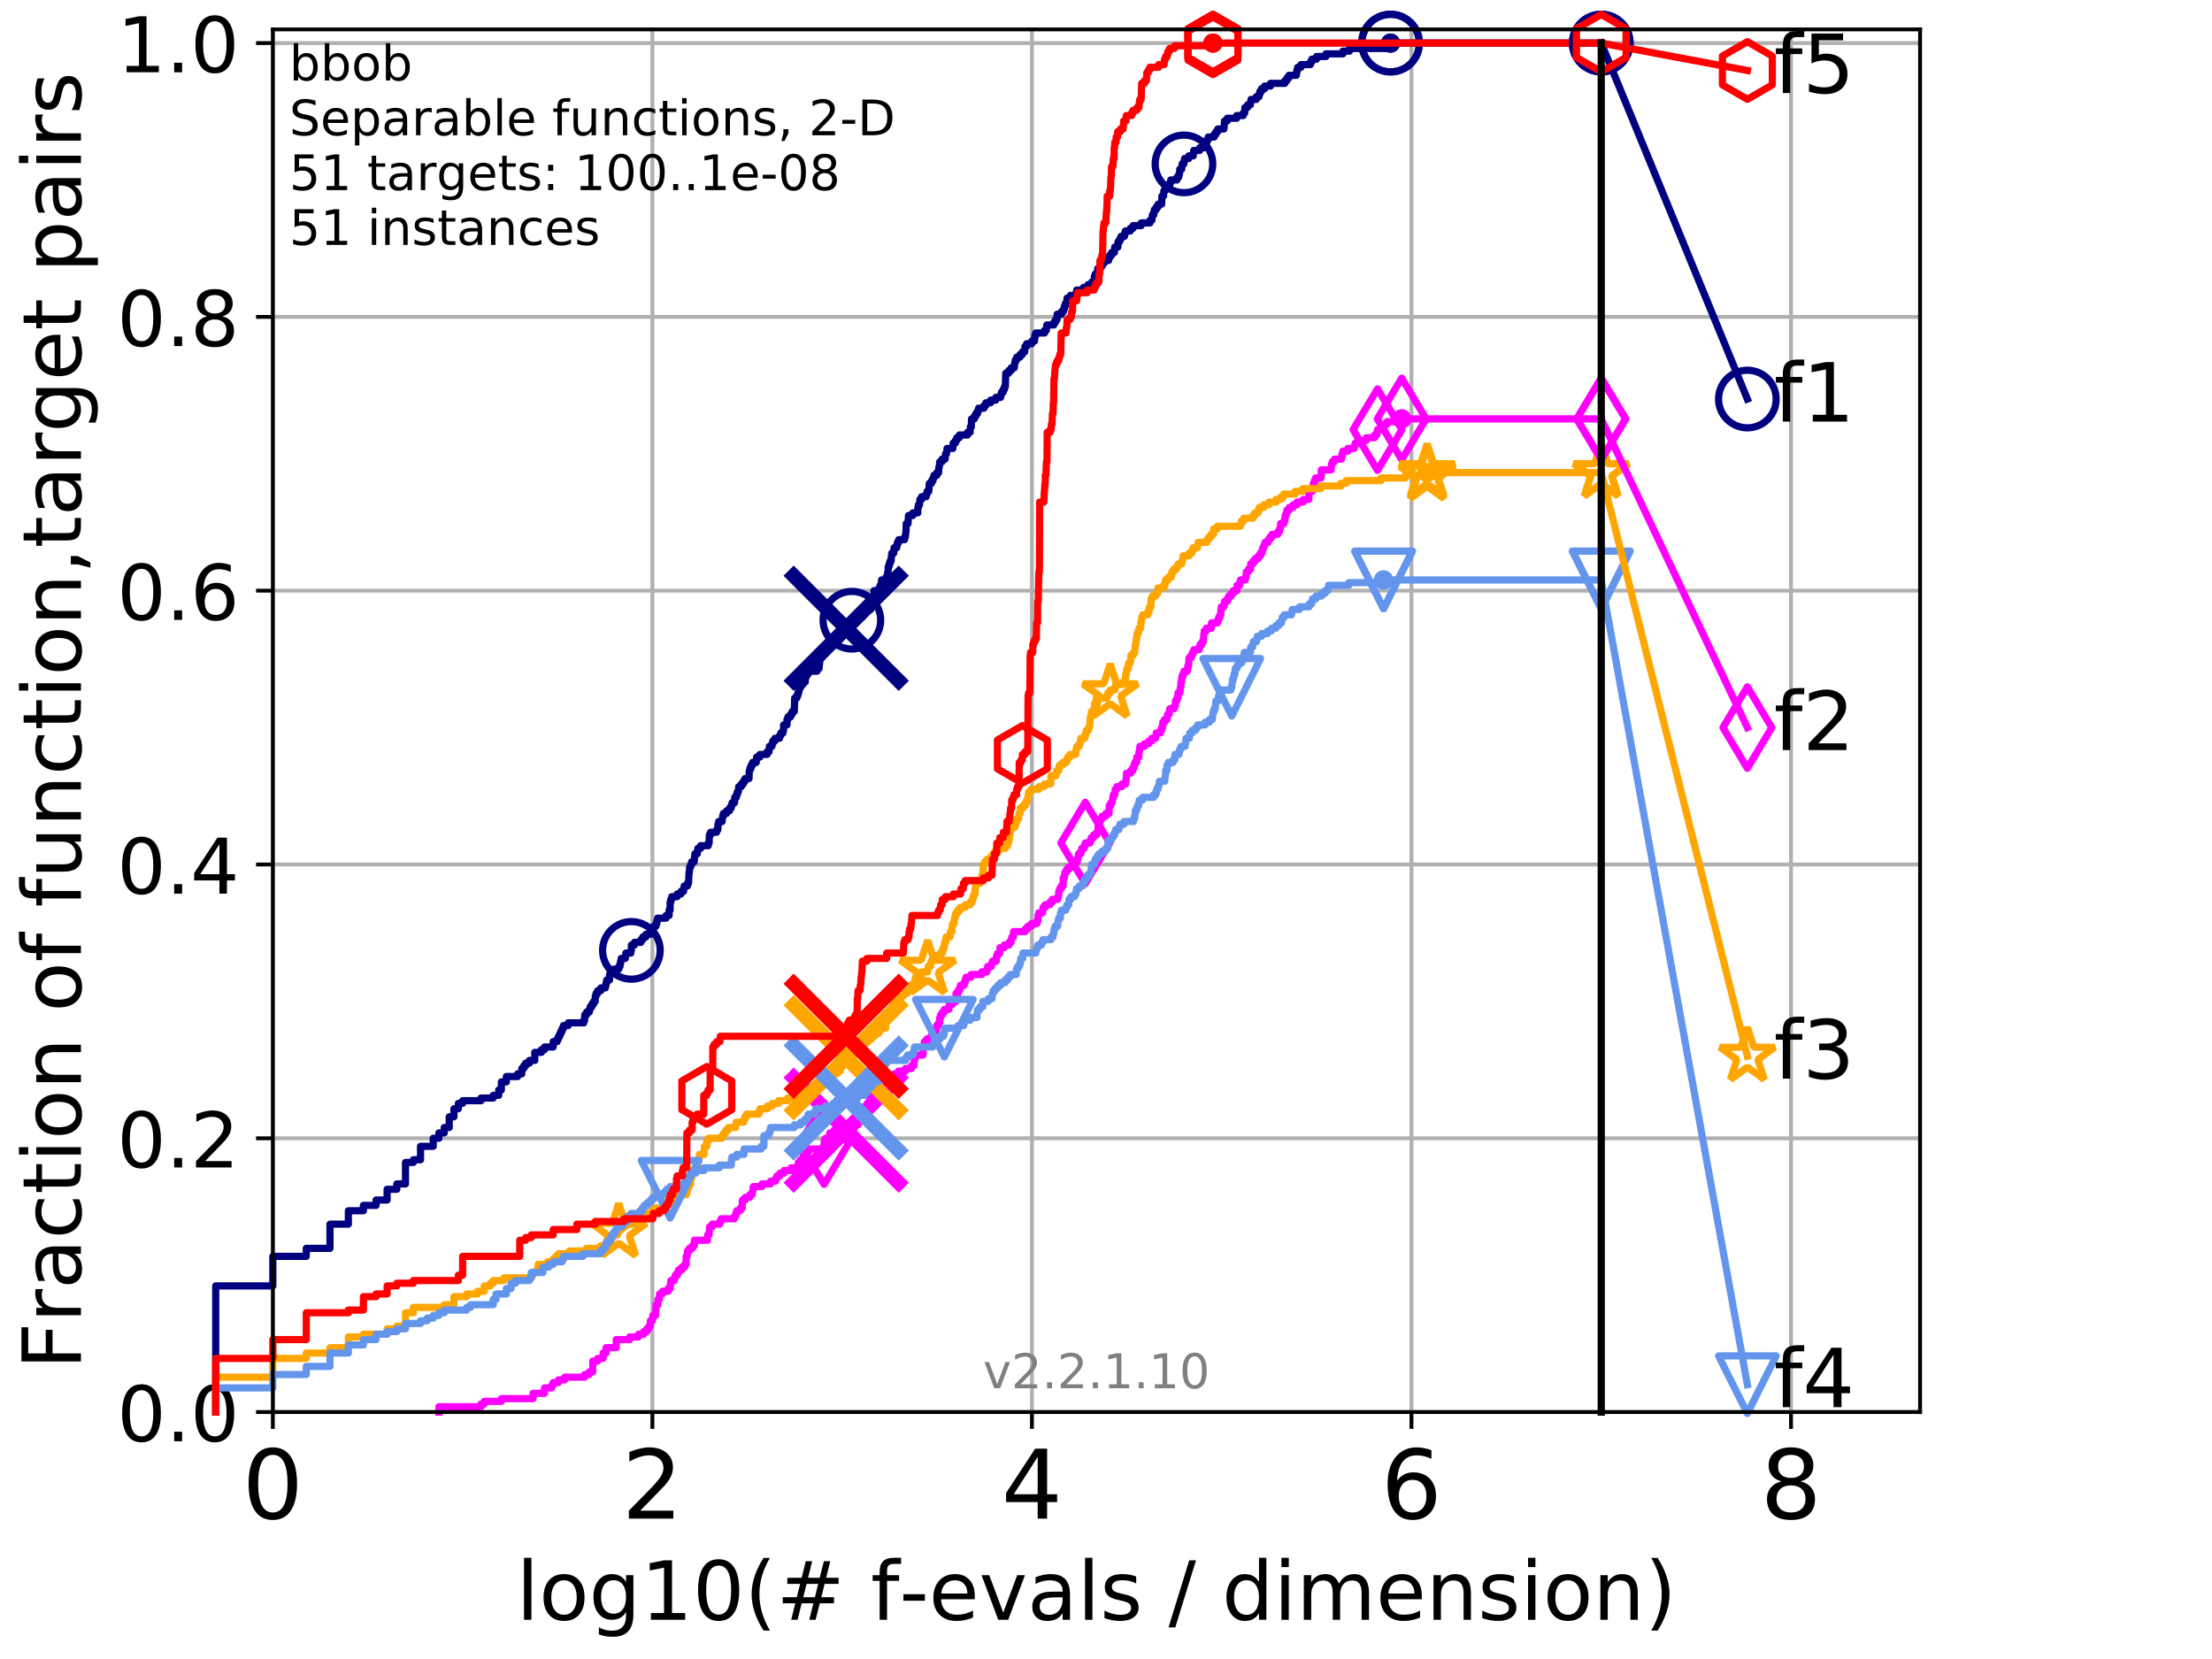 <?xml version="1.0" encoding="utf-8" standalone="no"?>
<!DOCTYPE svg PUBLIC "-//W3C//DTD SVG 1.1//EN"
  "http://www.w3.org/Graphics/SVG/1.1/DTD/svg11.dtd">
<!-- Created with matplotlib (http://matplotlib.org/) -->
<svg height="345.6pt" version="1.1" viewBox="0 0 460.8 345.6" width="460.8pt" xmlns="http://www.w3.org/2000/svg" xmlns:xlink="http://www.w3.org/1999/xlink">
 <defs>
  <style type="text/css">
*{stroke-linecap:butt;stroke-linejoin:round;}
  </style>
 </defs>
 <g id="figure_1">
  <g id="patch_1">
   <path d="M 0 345.6 
L 460.8 345.6 
L 460.8 0 
L 0 0 
z
" style="fill:#ffffff;"/>
  </g>
  <g id="axes_1">
   <g id="patch_2">
    <path d="M 56.84 294.16 
L 399.984 294.16 
L 399.984 6.125 
L 56.84 6.125 
z
" style="fill:#ffffff;"/>
   </g>
   <g id="matplotlib.axis_1">
    <g id="xtick_1">
     <g id="line2d_1">
      <path clip-path="url(#p7a30370278)" d="M 56.84 294.16 
L 56.84 6.125 
" style="fill:none;stroke:#b0b0b0;stroke-linecap:square;stroke-width:0.8;"/>
     </g>
     <g id="line2d_2">
      <defs>
       <path d="M 0 0 
L 0 3.5 
" id="m2d31ace5aa" style="stroke:#000000;stroke-width:0.8;"/>
      </defs>
      <g>
       <use style="stroke:#000000;stroke-width:0.8;" x="56.84" xlink:href="#m2d31ace5aa" y="294.16"/>
      </g>
     </g>
     <g id="text_1">
      <!-- 0 -->
      <defs>
       <path d="M 31.781 66.406 
Q 24.172 66.406 20.328 58.906 
Q 16.5 51.422 16.5 36.375 
Q 16.5 21.391 20.328 13.891 
Q 24.172 6.391 31.781 6.391 
Q 39.453 6.391 43.281 13.891 
Q 47.125 21.391 47.125 36.375 
Q 47.125 51.422 43.281 58.906 
Q 39.453 66.406 31.781 66.406 
z
M 31.781 74.219 
Q 44.047 74.219 50.516 64.516 
Q 56.984 54.828 56.984 36.375 
Q 56.984 17.969 50.516 8.266 
Q 44.047 -1.422 31.781 -1.422 
Q 19.531 -1.422 13.062 8.266 
Q 6.594 17.969 6.594 36.375 
Q 6.594 54.828 13.062 64.516 
Q 19.531 74.219 31.781 74.219 
z
" id="DejaVuSans-30"/>
      </defs>
      <g transform="translate(50.477 316.357)scale(0.2 -0.2)">
       <use xlink:href="#DejaVuSans-30"/>
      </g>
     </g>
    </g>
    <g id="xtick_2">
     <g id="line2d_3">
      <path clip-path="url(#p7a30370278)" d="M 135.905 294.16 
L 135.905 6.125 
" style="fill:none;stroke:#b0b0b0;stroke-linecap:square;stroke-width:0.8;"/>
     </g>
     <g id="line2d_4">
      <g>
       <use style="stroke:#000000;stroke-width:0.8;" x="135.905" xlink:href="#m2d31ace5aa" y="294.16"/>
      </g>
     </g>
     <g id="text_2">
      <!-- 2 -->
      <defs>
       <path d="M 19.188 8.297 
L 53.609 8.297 
L 53.609 0 
L 7.328 0 
L 7.328 8.297 
Q 12.938 14.109 22.625 23.891 
Q 32.328 33.688 34.812 36.531 
Q 39.547 41.844 41.422 45.531 
Q 43.312 49.219 43.312 52.781 
Q 43.312 58.594 39.234 62.25 
Q 35.156 65.922 28.609 65.922 
Q 23.969 65.922 18.812 64.312 
Q 13.672 62.703 7.812 59.422 
L 7.812 69.391 
Q 13.766 71.781 18.938 73 
Q 24.125 74.219 28.422 74.219 
Q 39.75 74.219 46.484 68.547 
Q 53.219 62.891 53.219 53.422 
Q 53.219 48.922 51.531 44.891 
Q 49.859 40.875 45.406 35.406 
Q 44.188 33.984 37.641 27.219 
Q 31.109 20.453 19.188 8.297 
z
" id="DejaVuSans-32"/>
      </defs>
      <g transform="translate(129.543 316.357)scale(0.2 -0.2)">
       <use xlink:href="#DejaVuSans-32"/>
      </g>
     </g>
    </g>
    <g id="xtick_3">
     <g id="line2d_5">
      <path clip-path="url(#p7a30370278)" d="M 214.971 294.16 
L 214.971 6.125 
" style="fill:none;stroke:#b0b0b0;stroke-linecap:square;stroke-width:0.8;"/>
     </g>
     <g id="line2d_6">
      <g>
       <use style="stroke:#000000;stroke-width:0.8;" x="214.971" xlink:href="#m2d31ace5aa" y="294.16"/>
      </g>
     </g>
     <g id="text_3">
      <!-- 4 -->
      <defs>
       <path d="M 37.797 64.312 
L 12.891 25.391 
L 37.797 25.391 
z
M 35.203 72.906 
L 47.609 72.906 
L 47.609 25.391 
L 58.016 25.391 
L 58.016 17.188 
L 47.609 17.188 
L 47.609 0 
L 37.797 0 
L 37.797 17.188 
L 4.891 17.188 
L 4.891 26.703 
z
" id="DejaVuSans-34"/>
      </defs>
      <g transform="translate(208.608 316.357)scale(0.2 -0.2)">
       <use xlink:href="#DejaVuSans-34"/>
      </g>
     </g>
    </g>
    <g id="xtick_4">
     <g id="line2d_7">
      <path clip-path="url(#p7a30370278)" d="M 294.036 294.16 
L 294.036 6.125 
" style="fill:none;stroke:#b0b0b0;stroke-linecap:square;stroke-width:0.8;"/>
     </g>
     <g id="line2d_8">
      <g>
       <use style="stroke:#000000;stroke-width:0.8;" x="294.036" xlink:href="#m2d31ace5aa" y="294.16"/>
      </g>
     </g>
     <g id="text_4">
      <!-- 6 -->
      <defs>
       <path d="M 33.016 40.375 
Q 26.375 40.375 22.484 35.828 
Q 18.609 31.297 18.609 23.391 
Q 18.609 15.531 22.484 10.953 
Q 26.375 6.391 33.016 6.391 
Q 39.656 6.391 43.531 10.953 
Q 47.406 15.531 47.406 23.391 
Q 47.406 31.297 43.531 35.828 
Q 39.656 40.375 33.016 40.375 
z
M 52.594 71.297 
L 52.594 62.312 
Q 48.875 64.062 45.094 64.984 
Q 41.312 65.922 37.594 65.922 
Q 27.828 65.922 22.672 59.328 
Q 17.531 52.734 16.797 39.406 
Q 19.672 43.656 24.016 45.922 
Q 28.375 48.188 33.594 48.188 
Q 44.578 48.188 50.953 41.516 
Q 57.328 34.859 57.328 23.391 
Q 57.328 12.156 50.688 5.359 
Q 44.047 -1.422 33.016 -1.422 
Q 20.359 -1.422 13.672 8.266 
Q 6.984 17.969 6.984 36.375 
Q 6.984 53.656 15.188 63.938 
Q 23.391 74.219 37.203 74.219 
Q 40.922 74.219 44.703 73.484 
Q 48.484 72.75 52.594 71.297 
z
" id="DejaVuSans-36"/>
      </defs>
      <g transform="translate(287.674 316.357)scale(0.2 -0.2)">
       <use xlink:href="#DejaVuSans-36"/>
      </g>
     </g>
    </g>
    <g id="xtick_5">
     <g id="line2d_9">
      <path clip-path="url(#p7a30370278)" d="M 373.102 294.16 
L 373.102 6.125 
" style="fill:none;stroke:#b0b0b0;stroke-linecap:square;stroke-width:0.8;"/>
     </g>
     <g id="line2d_10">
      <g>
       <use style="stroke:#000000;stroke-width:0.8;" x="373.102" xlink:href="#m2d31ace5aa" y="294.16"/>
      </g>
     </g>
     <g id="text_5">
      <!-- 8 -->
      <defs>
       <path d="M 31.781 34.625 
Q 24.75 34.625 20.719 30.859 
Q 16.703 27.094 16.703 20.516 
Q 16.703 13.922 20.719 10.156 
Q 24.75 6.391 31.781 6.391 
Q 38.812 6.391 42.859 10.172 
Q 46.922 13.969 46.922 20.516 
Q 46.922 27.094 42.891 30.859 
Q 38.875 34.625 31.781 34.625 
z
M 21.922 38.812 
Q 15.578 40.375 12.031 44.719 
Q 8.5 49.078 8.5 55.328 
Q 8.5 64.062 14.719 69.141 
Q 20.953 74.219 31.781 74.219 
Q 42.672 74.219 48.875 69.141 
Q 55.078 64.062 55.078 55.328 
Q 55.078 49.078 51.531 44.719 
Q 48 40.375 41.703 38.812 
Q 48.828 37.156 52.797 32.312 
Q 56.781 27.484 56.781 20.516 
Q 56.781 9.906 50.312 4.234 
Q 43.844 -1.422 31.781 -1.422 
Q 19.734 -1.422 13.25 4.234 
Q 6.781 9.906 6.781 20.516 
Q 6.781 27.484 10.781 32.312 
Q 14.797 37.156 21.922 38.812 
z
M 18.312 54.391 
Q 18.312 48.734 21.844 45.562 
Q 25.391 42.391 31.781 42.391 
Q 38.141 42.391 41.719 45.562 
Q 45.312 48.734 45.312 54.391 
Q 45.312 60.062 41.719 63.234 
Q 38.141 66.406 31.781 66.406 
Q 25.391 66.406 21.844 63.234 
Q 18.312 60.062 18.312 54.391 
z
" id="DejaVuSans-38"/>
      </defs>
      <g transform="translate(366.739 316.357)scale(0.2 -0.2)">
       <use xlink:href="#DejaVuSans-38"/>
      </g>
     </g>
    </g>
    <g id="text_6">
     <!-- log10(# f-evals / dimension) -->
     <defs>
      <path d="M 9.422 75.984 
L 18.406 75.984 
L 18.406 0 
L 9.422 0 
z
" id="DejaVuSans-6c"/>
      <path d="M 30.609 48.391 
Q 23.391 48.391 19.188 42.75 
Q 14.984 37.109 14.984 27.297 
Q 14.984 17.484 19.156 11.844 
Q 23.344 6.203 30.609 6.203 
Q 37.797 6.203 41.984 11.859 
Q 46.188 17.531 46.188 27.297 
Q 46.188 37.016 41.984 42.703 
Q 37.797 48.391 30.609 48.391 
z
M 30.609 56 
Q 42.328 56 49.016 48.375 
Q 55.719 40.766 55.719 27.297 
Q 55.719 13.875 49.016 6.219 
Q 42.328 -1.422 30.609 -1.422 
Q 18.844 -1.422 12.172 6.219 
Q 5.516 13.875 5.516 27.297 
Q 5.516 40.766 12.172 48.375 
Q 18.844 56 30.609 56 
z
" id="DejaVuSans-6f"/>
      <path d="M 45.406 27.984 
Q 45.406 37.75 41.375 43.109 
Q 37.359 48.484 30.078 48.484 
Q 22.859 48.484 18.828 43.109 
Q 14.797 37.75 14.797 27.984 
Q 14.797 18.266 18.828 12.891 
Q 22.859 7.516 30.078 7.516 
Q 37.359 7.516 41.375 12.891 
Q 45.406 18.266 45.406 27.984 
z
M 54.391 6.781 
Q 54.391 -7.172 48.188 -13.984 
Q 42 -20.797 29.203 -20.797 
Q 24.469 -20.797 20.266 -20.094 
Q 16.062 -19.391 12.109 -17.922 
L 12.109 -9.188 
Q 16.062 -11.328 19.922 -12.344 
Q 23.781 -13.375 27.781 -13.375 
Q 36.625 -13.375 41.016 -8.766 
Q 45.406 -4.156 45.406 5.172 
L 45.406 9.625 
Q 42.625 4.781 38.281 2.391 
Q 33.938 0 27.875 0 
Q 17.828 0 11.672 7.656 
Q 5.516 15.328 5.516 27.984 
Q 5.516 40.672 11.672 48.328 
Q 17.828 56 27.875 56 
Q 33.938 56 38.281 53.609 
Q 42.625 51.219 45.406 46.391 
L 45.406 54.688 
L 54.391 54.688 
z
" id="DejaVuSans-67"/>
      <path d="M 12.406 8.297 
L 28.516 8.297 
L 28.516 63.922 
L 10.984 60.406 
L 10.984 69.391 
L 28.422 72.906 
L 38.281 72.906 
L 38.281 8.297 
L 54.391 8.297 
L 54.391 0 
L 12.406 0 
z
" id="DejaVuSans-31"/>
      <path d="M 31 75.875 
Q 24.469 64.656 21.281 53.656 
Q 18.109 42.672 18.109 31.391 
Q 18.109 20.125 21.312 9.062 
Q 24.516 -2 31 -13.188 
L 23.188 -13.188 
Q 15.875 -1.703 12.234 9.375 
Q 8.594 20.453 8.594 31.391 
Q 8.594 42.281 12.203 53.312 
Q 15.828 64.359 23.188 75.875 
z
" id="DejaVuSans-28"/>
      <path d="M 51.125 44 
L 36.922 44 
L 32.812 27.688 
L 47.125 27.688 
z
M 43.797 71.781 
L 38.719 51.516 
L 52.984 51.516 
L 58.109 71.781 
L 65.922 71.781 
L 60.891 51.516 
L 76.125 51.516 
L 76.125 44 
L 58.984 44 
L 54.984 27.688 
L 70.516 27.688 
L 70.516 20.219 
L 53.078 20.219 
L 48 0 
L 40.188 0 
L 45.219 20.219 
L 30.906 20.219 
L 25.875 0 
L 18.016 0 
L 23.094 20.219 
L 7.719 20.219 
L 7.719 27.688 
L 24.906 27.688 
L 29 44 
L 13.281 44 
L 13.281 51.516 
L 30.906 51.516 
L 35.891 71.781 
z
" id="DejaVuSans-23"/>
      <path id="DejaVuSans-20"/>
      <path d="M 37.109 75.984 
L 37.109 68.5 
L 28.516 68.5 
Q 23.688 68.5 21.797 66.547 
Q 19.922 64.594 19.922 59.516 
L 19.922 54.688 
L 34.719 54.688 
L 34.719 47.703 
L 19.922 47.703 
L 19.922 0 
L 10.891 0 
L 10.891 47.703 
L 2.297 47.703 
L 2.297 54.688 
L 10.891 54.688 
L 10.891 58.5 
Q 10.891 67.625 15.141 71.797 
Q 19.391 75.984 28.609 75.984 
z
" id="DejaVuSans-66"/>
      <path d="M 4.891 31.391 
L 31.203 31.391 
L 31.203 23.391 
L 4.891 23.391 
z
" id="DejaVuSans-2d"/>
      <path d="M 56.203 29.594 
L 56.203 25.203 
L 14.891 25.203 
Q 15.484 15.922 20.484 11.062 
Q 25.484 6.203 34.422 6.203 
Q 39.594 6.203 44.453 7.469 
Q 49.312 8.734 54.109 11.281 
L 54.109 2.781 
Q 49.266 0.734 44.188 -0.344 
Q 39.109 -1.422 33.891 -1.422 
Q 20.797 -1.422 13.156 6.188 
Q 5.516 13.812 5.516 26.812 
Q 5.516 40.234 12.766 48.109 
Q 20.016 56 32.328 56 
Q 43.359 56 49.781 48.891 
Q 56.203 41.797 56.203 29.594 
z
M 47.219 32.234 
Q 47.125 39.594 43.094 43.984 
Q 39.062 48.391 32.422 48.391 
Q 24.906 48.391 20.391 44.141 
Q 15.875 39.891 15.188 32.172 
z
" id="DejaVuSans-65"/>
      <path d="M 2.984 54.688 
L 12.5 54.688 
L 29.594 8.797 
L 46.688 54.688 
L 56.203 54.688 
L 35.688 0 
L 23.484 0 
z
" id="DejaVuSans-76"/>
      <path d="M 34.281 27.484 
Q 23.391 27.484 19.188 25 
Q 14.984 22.516 14.984 16.5 
Q 14.984 11.719 18.141 8.906 
Q 21.297 6.109 26.703 6.109 
Q 34.188 6.109 38.703 11.406 
Q 43.219 16.703 43.219 25.484 
L 43.219 27.484 
z
M 52.203 31.203 
L 52.203 0 
L 43.219 0 
L 43.219 8.297 
Q 40.141 3.328 35.547 0.953 
Q 30.953 -1.422 24.312 -1.422 
Q 15.922 -1.422 10.953 3.297 
Q 6 8.016 6 15.922 
Q 6 25.141 12.172 29.828 
Q 18.359 34.516 30.609 34.516 
L 43.219 34.516 
L 43.219 35.406 
Q 43.219 41.609 39.141 45 
Q 35.062 48.391 27.688 48.391 
Q 23 48.391 18.547 47.266 
Q 14.109 46.141 10.016 43.891 
L 10.016 52.203 
Q 14.938 54.109 19.578 55.047 
Q 24.219 56 28.609 56 
Q 40.484 56 46.344 49.844 
Q 52.203 43.703 52.203 31.203 
z
" id="DejaVuSans-61"/>
      <path d="M 44.281 53.078 
L 44.281 44.578 
Q 40.484 46.531 36.375 47.5 
Q 32.281 48.484 27.875 48.484 
Q 21.188 48.484 17.844 46.438 
Q 14.5 44.391 14.5 40.281 
Q 14.5 37.156 16.891 35.375 
Q 19.281 33.594 26.516 31.984 
L 29.594 31.297 
Q 39.156 29.25 43.188 25.516 
Q 47.219 21.781 47.219 15.094 
Q 47.219 7.469 41.188 3.016 
Q 35.156 -1.422 24.609 -1.422 
Q 20.219 -1.422 15.453 -0.562 
Q 10.688 0.297 5.422 2 
L 5.422 11.281 
Q 10.406 8.688 15.234 7.391 
Q 20.062 6.109 24.812 6.109 
Q 31.156 6.109 34.562 8.281 
Q 37.984 10.453 37.984 14.406 
Q 37.984 18.062 35.516 20.016 
Q 33.062 21.969 24.703 23.781 
L 21.578 24.516 
Q 13.234 26.266 9.516 29.906 
Q 5.812 33.547 5.812 39.891 
Q 5.812 47.609 11.281 51.797 
Q 16.75 56 26.812 56 
Q 31.781 56 36.172 55.266 
Q 40.578 54.547 44.281 53.078 
z
" id="DejaVuSans-73"/>
      <path d="M 25.391 72.906 
L 33.688 72.906 
L 8.297 -9.281 
L 0 -9.281 
z
" id="DejaVuSans-2f"/>
      <path d="M 45.406 46.391 
L 45.406 75.984 
L 54.391 75.984 
L 54.391 0 
L 45.406 0 
L 45.406 8.203 
Q 42.578 3.328 38.25 0.953 
Q 33.938 -1.422 27.875 -1.422 
Q 17.969 -1.422 11.734 6.484 
Q 5.516 14.406 5.516 27.297 
Q 5.516 40.188 11.734 48.094 
Q 17.969 56 27.875 56 
Q 33.938 56 38.25 53.625 
Q 42.578 51.266 45.406 46.391 
z
M 14.797 27.297 
Q 14.797 17.391 18.875 11.75 
Q 22.953 6.109 30.078 6.109 
Q 37.203 6.109 41.297 11.75 
Q 45.406 17.391 45.406 27.297 
Q 45.406 37.203 41.297 42.844 
Q 37.203 48.484 30.078 48.484 
Q 22.953 48.484 18.875 42.844 
Q 14.797 37.203 14.797 27.297 
z
" id="DejaVuSans-64"/>
      <path d="M 9.422 54.688 
L 18.406 54.688 
L 18.406 0 
L 9.422 0 
z
M 9.422 75.984 
L 18.406 75.984 
L 18.406 64.594 
L 9.422 64.594 
z
" id="DejaVuSans-69"/>
      <path d="M 52 44.188 
Q 55.375 50.25 60.062 53.125 
Q 64.75 56 71.094 56 
Q 79.641 56 84.281 50.016 
Q 88.922 44.047 88.922 33.016 
L 88.922 0 
L 79.891 0 
L 79.891 32.719 
Q 79.891 40.578 77.094 44.375 
Q 74.312 48.188 68.609 48.188 
Q 61.625 48.188 57.562 43.547 
Q 53.516 38.922 53.516 30.906 
L 53.516 0 
L 44.484 0 
L 44.484 32.719 
Q 44.484 40.625 41.703 44.406 
Q 38.922 48.188 33.109 48.188 
Q 26.219 48.188 22.156 43.531 
Q 18.109 38.875 18.109 30.906 
L 18.109 0 
L 9.078 0 
L 9.078 54.688 
L 18.109 54.688 
L 18.109 46.188 
Q 21.188 51.219 25.484 53.609 
Q 29.781 56 35.688 56 
Q 41.656 56 45.828 52.969 
Q 50 49.953 52 44.188 
z
" id="DejaVuSans-6d"/>
      <path d="M 54.891 33.016 
L 54.891 0 
L 45.906 0 
L 45.906 32.719 
Q 45.906 40.484 42.875 44.328 
Q 39.844 48.188 33.797 48.188 
Q 26.516 48.188 22.312 43.547 
Q 18.109 38.922 18.109 30.906 
L 18.109 0 
L 9.078 0 
L 9.078 54.688 
L 18.109 54.688 
L 18.109 46.188 
Q 21.344 51.125 25.703 53.562 
Q 30.078 56 35.797 56 
Q 45.219 56 50.047 50.172 
Q 54.891 44.344 54.891 33.016 
z
" id="DejaVuSans-6e"/>
      <path d="M 8.016 75.875 
L 15.828 75.875 
Q 23.141 64.359 26.781 53.312 
Q 30.422 42.281 30.422 31.391 
Q 30.422 20.453 26.781 9.375 
Q 23.141 -1.703 15.828 -13.188 
L 8.016 -13.188 
Q 14.5 -2 17.703 9.062 
Q 20.906 20.125 20.906 31.391 
Q 20.906 42.672 17.703 53.656 
Q 14.5 64.656 8.016 75.875 
z
" id="DejaVuSans-29"/>
     </defs>
     <g transform="translate(107.571 337.434)scale(0.17 -0.17)">
      <use xlink:href="#DejaVuSans-6c"/>
      <use x="27.783" xlink:href="#DejaVuSans-6f"/>
      <use x="88.965" xlink:href="#DejaVuSans-67"/>
      <use x="152.441" xlink:href="#DejaVuSans-31"/>
      <use x="216.064" xlink:href="#DejaVuSans-30"/>
      <use x="279.688" xlink:href="#DejaVuSans-28"/>
      <use x="318.701" xlink:href="#DejaVuSans-23"/>
      <use x="402.49" xlink:href="#DejaVuSans-20"/>
      <use x="434.277" xlink:href="#DejaVuSans-66"/>
      <use x="469.404" xlink:href="#DejaVuSans-2d"/>
      <use x="505.488" xlink:href="#DejaVuSans-65"/>
      <use x="567.012" xlink:href="#DejaVuSans-76"/>
      <use x="626.191" xlink:href="#DejaVuSans-61"/>
      <use x="687.471" xlink:href="#DejaVuSans-6c"/>
      <use x="715.254" xlink:href="#DejaVuSans-73"/>
      <use x="767.354" xlink:href="#DejaVuSans-20"/>
      <use x="799.141" xlink:href="#DejaVuSans-2f"/>
      <use x="832.832" xlink:href="#DejaVuSans-20"/>
      <use x="864.619" xlink:href="#DejaVuSans-64"/>
      <use x="928.096" xlink:href="#DejaVuSans-69"/>
      <use x="955.879" xlink:href="#DejaVuSans-6d"/>
      <use x="1053.291" xlink:href="#DejaVuSans-65"/>
      <use x="1114.814" xlink:href="#DejaVuSans-6e"/>
      <use x="1178.193" xlink:href="#DejaVuSans-73"/>
      <use x="1230.293" xlink:href="#DejaVuSans-69"/>
      <use x="1258.076" xlink:href="#DejaVuSans-6f"/>
      <use x="1319.258" xlink:href="#DejaVuSans-6e"/>
      <use x="1382.637" xlink:href="#DejaVuSans-29"/>
     </g>
    </g>
   </g>
   <g id="matplotlib.axis_2">
    <g id="ytick_1">
     <g id="line2d_11">
      <path clip-path="url(#p7a30370278)" d="M 56.84 294.16 
L 399.984 294.16 
" style="fill:none;stroke:#b0b0b0;stroke-linecap:square;stroke-width:0.8;"/>
     </g>
     <g id="line2d_12">
      <defs>
       <path d="M 0 0 
L -3.5 0 
" id="m7db81a47d7" style="stroke:#000000;stroke-width:0.8;"/>
      </defs>
      <g>
       <use style="stroke:#000000;stroke-width:0.8;" x="56.84" xlink:href="#m7db81a47d7" y="294.16"/>
      </g>
     </g>
     <g id="text_7">
      <!-- 0.0 -->
      <defs>
       <path d="M 10.688 12.406 
L 21 12.406 
L 21 0 
L 10.688 0 
z
" id="DejaVuSans-2e"/>
      </defs>
      <g transform="translate(24.395 300.239)scale(0.16 -0.16)">
       <use xlink:href="#DejaVuSans-30"/>
       <use x="63.623" xlink:href="#DejaVuSans-2e"/>
       <use x="95.41" xlink:href="#DejaVuSans-30"/>
      </g>
     </g>
    </g>
    <g id="ytick_2">
     <g id="line2d_13">
      <path clip-path="url(#p7a30370278)" d="M 56.84 237.123 
L 399.984 237.123 
" style="fill:none;stroke:#b0b0b0;stroke-linecap:square;stroke-width:0.8;"/>
     </g>
     <g id="line2d_14">
      <g>
       <use style="stroke:#000000;stroke-width:0.8;" x="56.84" xlink:href="#m7db81a47d7" y="237.123"/>
      </g>
     </g>
     <g id="text_8">
      <!-- 0.2 -->
      <g transform="translate(24.395 243.202)scale(0.16 -0.16)">
       <use xlink:href="#DejaVuSans-30"/>
       <use x="63.623" xlink:href="#DejaVuSans-2e"/>
       <use x="95.41" xlink:href="#DejaVuSans-32"/>
      </g>
     </g>
    </g>
    <g id="ytick_3">
     <g id="line2d_15">
      <path clip-path="url(#p7a30370278)" d="M 56.84 180.087 
L 399.984 180.087 
" style="fill:none;stroke:#b0b0b0;stroke-linecap:square;stroke-width:0.8;"/>
     </g>
     <g id="line2d_16">
      <g>
       <use style="stroke:#000000;stroke-width:0.8;" x="56.84" xlink:href="#m7db81a47d7" y="180.087"/>
      </g>
     </g>
     <g id="text_9">
      <!-- 0.4 -->
      <g transform="translate(24.395 186.166)scale(0.16 -0.16)">
       <use xlink:href="#DejaVuSans-30"/>
       <use x="63.623" xlink:href="#DejaVuSans-2e"/>
       <use x="95.41" xlink:href="#DejaVuSans-34"/>
      </g>
     </g>
    </g>
    <g id="ytick_4">
     <g id="line2d_17">
      <path clip-path="url(#p7a30370278)" d="M 56.84 123.05 
L 399.984 123.05 
" style="fill:none;stroke:#b0b0b0;stroke-linecap:square;stroke-width:0.8;"/>
     </g>
     <g id="line2d_18">
      <g>
       <use style="stroke:#000000;stroke-width:0.8;" x="56.84" xlink:href="#m7db81a47d7" y="123.05"/>
      </g>
     </g>
     <g id="text_10">
      <!-- 0.6 -->
      <g transform="translate(24.395 129.129)scale(0.16 -0.16)">
       <use xlink:href="#DejaVuSans-30"/>
       <use x="63.623" xlink:href="#DejaVuSans-2e"/>
       <use x="95.41" xlink:href="#DejaVuSans-36"/>
      </g>
     </g>
    </g>
    <g id="ytick_5">
     <g id="line2d_19">
      <path clip-path="url(#p7a30370278)" d="M 56.84 66.014 
L 399.984 66.014 
" style="fill:none;stroke:#b0b0b0;stroke-linecap:square;stroke-width:0.8;"/>
     </g>
     <g id="line2d_20">
      <g>
       <use style="stroke:#000000;stroke-width:0.8;" x="56.84" xlink:href="#m7db81a47d7" y="66.014"/>
      </g>
     </g>
     <g id="text_11">
      <!-- 0.8 -->
      <g transform="translate(24.395 72.092)scale(0.16 -0.16)">
       <use xlink:href="#DejaVuSans-30"/>
       <use x="63.623" xlink:href="#DejaVuSans-2e"/>
       <use x="95.41" xlink:href="#DejaVuSans-38"/>
      </g>
     </g>
    </g>
    <g id="ytick_6">
     <g id="line2d_21">
      <path clip-path="url(#p7a30370278)" d="M 56.84 8.977 
L 399.984 8.977 
" style="fill:none;stroke:#b0b0b0;stroke-linecap:square;stroke-width:0.8;"/>
     </g>
     <g id="line2d_22">
      <g>
       <use style="stroke:#000000;stroke-width:0.8;" x="56.84" xlink:href="#m7db81a47d7" y="8.977"/>
      </g>
     </g>
     <g id="text_12">
      <!-- 1.0 -->
      <g transform="translate(24.395 15.056)scale(0.16 -0.16)">
       <use xlink:href="#DejaVuSans-31"/>
       <use x="63.623" xlink:href="#DejaVuSans-2e"/>
       <use x="95.41" xlink:href="#DejaVuSans-30"/>
      </g>
     </g>
    </g>
    <g id="text_13">
     <!-- Fraction of function,target pairs -->
     <defs>
      <path d="M 9.812 72.906 
L 51.703 72.906 
L 51.703 64.594 
L 19.672 64.594 
L 19.672 43.109 
L 48.578 43.109 
L 48.578 34.812 
L 19.672 34.812 
L 19.672 0 
L 9.812 0 
z
" id="DejaVuSans-46"/>
      <path d="M 41.109 46.297 
Q 39.594 47.172 37.812 47.578 
Q 36.031 48 33.891 48 
Q 26.266 48 22.188 43.047 
Q 18.109 38.094 18.109 28.812 
L 18.109 0 
L 9.078 0 
L 9.078 54.688 
L 18.109 54.688 
L 18.109 46.188 
Q 20.953 51.172 25.484 53.578 
Q 30.031 56 36.531 56 
Q 37.453 56 38.578 55.875 
Q 39.703 55.766 41.062 55.516 
z
" id="DejaVuSans-72"/>
      <path d="M 48.781 52.594 
L 48.781 44.188 
Q 44.969 46.297 41.141 47.344 
Q 37.312 48.391 33.406 48.391 
Q 24.656 48.391 19.812 42.844 
Q 14.984 37.312 14.984 27.297 
Q 14.984 17.281 19.812 11.734 
Q 24.656 6.203 33.406 6.203 
Q 37.312 6.203 41.141 7.25 
Q 44.969 8.297 48.781 10.406 
L 48.781 2.094 
Q 45.016 0.344 40.984 -0.531 
Q 36.969 -1.422 32.422 -1.422 
Q 20.062 -1.422 12.781 6.344 
Q 5.516 14.109 5.516 27.297 
Q 5.516 40.672 12.859 48.328 
Q 20.219 56 33.016 56 
Q 37.156 56 41.109 55.141 
Q 45.062 54.297 48.781 52.594 
z
" id="DejaVuSans-63"/>
      <path d="M 18.312 70.219 
L 18.312 54.688 
L 36.812 54.688 
L 36.812 47.703 
L 18.312 47.703 
L 18.312 18.016 
Q 18.312 11.328 20.141 9.422 
Q 21.969 7.516 27.594 7.516 
L 36.812 7.516 
L 36.812 0 
L 27.594 0 
Q 17.188 0 13.234 3.875 
Q 9.281 7.766 9.281 18.016 
L 9.281 47.703 
L 2.688 47.703 
L 2.688 54.688 
L 9.281 54.688 
L 9.281 70.219 
z
" id="DejaVuSans-74"/>
      <path d="M 8.5 21.578 
L 8.5 54.688 
L 17.484 54.688 
L 17.484 21.922 
Q 17.484 14.156 20.5 10.266 
Q 23.531 6.391 29.594 6.391 
Q 36.859 6.391 41.078 11.031 
Q 45.312 15.672 45.312 23.688 
L 45.312 54.688 
L 54.297 54.688 
L 54.297 0 
L 45.312 0 
L 45.312 8.406 
Q 42.047 3.422 37.719 1 
Q 33.406 -1.422 27.688 -1.422 
Q 18.266 -1.422 13.375 4.438 
Q 8.5 10.297 8.5 21.578 
z
M 31.109 56 
z
" id="DejaVuSans-75"/>
      <path d="M 11.719 12.406 
L 22.016 12.406 
L 22.016 4 
L 14.016 -11.625 
L 7.719 -11.625 
L 11.719 4 
z
" id="DejaVuSans-2c"/>
      <path d="M 18.109 8.203 
L 18.109 -20.797 
L 9.078 -20.797 
L 9.078 54.688 
L 18.109 54.688 
L 18.109 46.391 
Q 20.953 51.266 25.266 53.625 
Q 29.594 56 35.594 56 
Q 45.562 56 51.781 48.094 
Q 58.016 40.188 58.016 27.297 
Q 58.016 14.406 51.781 6.484 
Q 45.562 -1.422 35.594 -1.422 
Q 29.594 -1.422 25.266 0.953 
Q 20.953 3.328 18.109 8.203 
z
M 48.688 27.297 
Q 48.688 37.203 44.609 42.844 
Q 40.531 48.484 33.406 48.484 
Q 26.266 48.484 22.188 42.844 
Q 18.109 37.203 18.109 27.297 
Q 18.109 17.391 22.188 11.75 
Q 26.266 6.109 33.406 6.109 
Q 40.531 6.109 44.609 11.75 
Q 48.688 17.391 48.688 27.297 
z
" id="DejaVuSans-70"/>
     </defs>
     <g transform="translate(16.86 285.282)rotate(-90)scale(0.17 -0.17)">
      <use xlink:href="#DejaVuSans-46"/>
      <use x="57.41" xlink:href="#DejaVuSans-72"/>
      <use x="98.523" xlink:href="#DejaVuSans-61"/>
      <use x="159.803" xlink:href="#DejaVuSans-63"/>
      <use x="214.783" xlink:href="#DejaVuSans-74"/>
      <use x="253.992" xlink:href="#DejaVuSans-69"/>
      <use x="281.775" xlink:href="#DejaVuSans-6f"/>
      <use x="342.957" xlink:href="#DejaVuSans-6e"/>
      <use x="406.336" xlink:href="#DejaVuSans-20"/>
      <use x="438.123" xlink:href="#DejaVuSans-6f"/>
      <use x="499.305" xlink:href="#DejaVuSans-66"/>
      <use x="534.51" xlink:href="#DejaVuSans-20"/>
      <use x="566.297" xlink:href="#DejaVuSans-66"/>
      <use x="601.502" xlink:href="#DejaVuSans-75"/>
      <use x="664.881" xlink:href="#DejaVuSans-6e"/>
      <use x="728.26" xlink:href="#DejaVuSans-63"/>
      <use x="783.24" xlink:href="#DejaVuSans-74"/>
      <use x="822.449" xlink:href="#DejaVuSans-69"/>
      <use x="850.232" xlink:href="#DejaVuSans-6f"/>
      <use x="911.414" xlink:href="#DejaVuSans-6e"/>
      <use x="974.793" xlink:href="#DejaVuSans-2c"/>
      <use x="1006.58" xlink:href="#DejaVuSans-74"/>
      <use x="1045.789" xlink:href="#DejaVuSans-61"/>
      <use x="1107.068" xlink:href="#DejaVuSans-72"/>
      <use x="1148.166" xlink:href="#DejaVuSans-67"/>
      <use x="1211.643" xlink:href="#DejaVuSans-65"/>
      <use x="1273.166" xlink:href="#DejaVuSans-74"/>
      <use x="1312.375" xlink:href="#DejaVuSans-20"/>
      <use x="1344.162" xlink:href="#DejaVuSans-70"/>
      <use x="1407.639" xlink:href="#DejaVuSans-61"/>
      <use x="1468.918" xlink:href="#DejaVuSans-69"/>
      <use x="1496.701" xlink:href="#DejaVuSans-72"/>
      <use x="1537.814" xlink:href="#DejaVuSans-73"/>
     </g>
    </g>
   </g>
   <g id="line2d_23">
    <defs>
     <path d="M 0 1.5 
C 0.398 1.5 0.779 1.342 1.061 1.061 
C 1.342 0.779 1.5 0.398 1.5 0 
C 1.5 -0.398 1.342 -0.779 1.061 -1.061 
C 0.779 -1.342 0.398 -1.5 0 -1.5 
C -0.398 -1.5 -0.779 -1.342 -1.061 -1.061 
C -1.342 -0.779 -1.5 -0.398 -1.5 0 
C -1.5 0.398 -1.342 0.779 -1.061 1.061 
C -0.779 1.342 -0.398 1.5 0 1.5 
z
" id="m2af11836bc" style="stroke:#000080;"/>
    </defs>
    <g>
     <use style="fill:#000080;stroke:#000080;" x="289.679" xlink:href="#m2af11836bc" y="8.977"/>
     <use style="fill:#000080;stroke:#000080;" x="289.679" xlink:href="#m2af11836bc" y="8.977"/>
    </g>
   </g>
   <g id="line2d_24">
    <path d="M 44.939 294.16 
L 44.939 267.878 
L 56.84 267.878 
L 56.84 261.727 
L 63.801 261.727 
L 63.801 260.05 
L 68.741 260.05 
L 68.741 255.017 
L 72.572 255.017 
L 72.572 252.221 
L 75.702 252.221 
L 75.702 251.103 
L 78.348 251.103 
L 78.348 249.985 
L 80.641 249.985 
L 80.641 247.748 
L 82.663 247.748 
L 82.663 246.63 
L 84.472 246.63 
L 84.472 242.156 
L 86.109 242.156 
L 86.109 241.597 
L 87.602 241.597 
L 87.602 238.801 
L 90.249 238.801 
L 90.249 237.123 
L 91.434 237.123 
L 91.434 236.005 
L 92.542 236.005 
L 92.542 234.887 
L 93.582 234.887 
L 93.582 232.65 
L 94.564 232.65 
L 94.564 230.972 
L 95.492 230.972 
L 95.492 229.854 
L 96.373 229.854 
L 96.373 229.295 
L 100.204 229.295 
L 100.204 228.736 
L 102.752 228.736 
L 102.752 228.176 
L 103.897 228.176 
L 103.897 227.058 
L 104.442 227.058 
L 104.442 225.381 
L 105.483 225.381 
L 105.483 224.262 
L 107.839 224.262 
L 107.839 223.703 
L 108.697 223.703 
L 108.697 222.585 
L 109.111 222.585 
L 109.111 222.025 
L 109.515 222.025 
L 109.515 221.466 
L 110.295 221.466 
L 110.295 220.907 
L 111.404 220.907 
L 111.404 219.23 
L 112.778 219.23 
L 112.778 218.67 
L 113.426 218.67 
L 113.426 218.111 
L 115.235 218.111 
L 115.235 216.993 
L 116.072 216.993 
L 116.072 216.434 
L 116.343 216.434 
L 116.343 215.874 
L 116.609 215.874 
L 116.609 215.315 
L 116.871 215.315 
L 116.871 214.756 
L 117.129 214.756 
L 117.129 214.197 
L 117.384 214.197 
L 117.384 213.638 
L 118.365 213.638 
L 118.365 213.079 
L 121.614 213.079 
L 121.614 212.519 
L 121.81 212.519 
L 121.81 211.401 
L 122.196 211.401 
L 122.196 210.842 
L 122.759 210.842 
L 122.759 210.283 
L 122.943 210.283 
L 122.943 209.723 
L 123.304 209.723 
L 123.304 209.164 
L 123.658 209.164 
L 123.658 208.605 
L 124.005 208.605 
L 124.005 207.487 
L 124.176 207.487 
L 124.176 206.928 
L 124.512 206.928 
L 124.512 206.368 
L 125.167 206.368 
L 125.167 205.809 
L 126.103 205.809 
L 126.103 205.25 
L 126.255 205.25 
L 126.255 204.691 
L 126.404 204.691 
L 126.404 204.132 
L 126.991 204.132 
L 126.991 203.013 
L 127.135 203.013 
L 127.135 202.454 
L 127.836 202.454 
L 127.836 201.895 
L 128.901 201.895 
L 128.901 201.336 
L 129.157 201.336 
L 129.157 200.777 
L 129.284 200.777 
L 129.284 200.217 
L 129.41 200.217 
L 129.41 199.658 
L 130.265 199.658 
L 130.265 199.099 
L 130.384 199.099 
L 130.384 198.54 
L 131.418 198.54 
L 131.418 197.981 
L 131.529 197.981 
L 131.529 196.862 
L 132.181 196.862 
L 132.181 196.303 
L 133.514 196.303 
L 133.514 195.744 
L 133.905 195.744 
L 133.905 195.185 
L 134.567 195.185 
L 134.567 194.626 
L 135.559 194.626 
L 135.559 194.066 
L 135.733 194.066 
L 135.733 193.507 
L 136.161 193.507 
L 136.161 192.948 
L 136.661 192.948 
L 136.661 192.389 
L 136.825 192.389 
L 136.825 191.83 
L 136.987 191.83 
L 136.987 191.27 
L 138.747 191.27 
L 138.747 190.711 
L 139.39 190.711 
L 139.39 189.593 
L 139.599 189.593 
L 139.599 187.915 
L 139.737 187.915 
L 139.737 187.356 
L 139.941 187.356 
L 139.941 186.797 
L 141.058 186.797 
L 141.058 186.238 
L 141.865 186.238 
L 141.865 185.679 
L 142.403 185.679 
L 142.403 185.119 
L 142.52 185.119 
L 142.52 184.56 
L 143.207 184.56 
L 143.207 184.001 
L 143.43 184.001 
L 143.54 181.764 
L 143.595 181.764 
L 143.65 180.646 
L 143.867 180.646 
L 143.867 180.087 
L 144.082 180.087 
L 144.082 179.528 
L 144.607 179.528 
L 144.71 178.409 
L 144.761 178.409 
L 144.761 177.85 
L 145.266 177.85 
L 145.366 176.732 
L 145.949 176.732 
L 145.949 176.173 
L 147.546 176.173 
L 147.546 175.613 
L 147.72 175.613 
L 147.763 173.936 
L 148.019 173.936 
L 148.019 173.377 
L 149.286 173.377 
L 149.286 172.817 
L 149.559 172.817 
L 149.559 171.699 
L 149.713 171.699 
L 149.713 171.14 
L 150.428 171.14 
L 150.538 170.022 
L 150.684 170.022 
L 150.684 169.462 
L 151.36 169.462 
L 151.36 168.903 
L 151.977 168.903 
L 151.977 168.344 
L 152.31 168.344 
L 152.31 167.785 
L 152.507 167.785 
L 152.507 167.226 
L 153.022 167.226 
L 153.054 166.107 
L 153.398 166.107 
L 153.398 165.548 
L 153.583 165.548 
L 153.583 164.989 
L 153.796 164.989 
L 153.887 163.871 
L 154.42 163.871 
L 154.42 163.311 
L 154.853 163.311 
L 154.853 162.752 
L 155.191 162.752 
L 155.191 162.193 
L 156.036 162.193 
L 156.089 160.515 
L 156.247 160.515 
L 156.247 159.956 
L 156.482 159.956 
L 156.482 159.397 
L 156.764 159.397 
L 156.764 158.838 
L 157.536 158.838 
L 157.609 157.72 
L 158.298 157.72 
L 158.298 157.16 
L 159.792 157.16 
L 159.792 156.601 
L 160.214 156.601 
L 160.276 155.483 
L 160.808 155.483 
L 160.808 154.924 
L 160.988 154.924 
L 160.988 154.364 
L 161.421 154.364 
L 161.421 153.805 
L 162.384 153.805 
L 162.384 153.246 
L 162.657 153.246 
L 162.657 152.687 
L 163.121 152.687 
L 163.121 152.128 
L 163.243 152.128 
L 163.243 151.009 
L 163.945 151.009 
L 163.945 149.891 
L 164.145 149.891 
L 164.145 149.332 
L 164.699 149.332 
L 164.699 148.773 
L 165.033 148.773 
L 165.033 148.213 
L 165.468 148.213 
L 165.545 145.418 
L 165.997 145.418 
L 165.997 144.858 
L 166.233 144.858 
L 166.233 144.299 
L 166.394 144.299 
L 166.394 143.74 
L 166.524 143.74 
L 166.524 143.181 
L 166.81 143.181 
L 166.81 142.622 
L 167.245 142.622 
L 167.245 142.062 
L 167.763 142.062 
L 167.763 140.944 
L 168.029 140.944 
L 168.029 140.385 
L 168.382 140.385 
L 168.382 139.826 
L 170.199 139.826 
L 170.199 139.267 
L 170.636 139.267 
L 170.726 138.148 
L 170.76 138.148 
L 170.76 137.03 
L 171.205 137.03 
L 171.26 135.911 
L 172.021 135.911 
L 172.125 134.793 
L 172.229 134.793 
L 172.229 134.234 
L 173.399 134.234 
L 173.399 133.675 
L 174.22 133.675 
L 174.33 132.556 
L 175.378 132.556 
L 175.464 130.879 
L 177.152 130.879 
L 177.152 130.32 
L 177.361 130.32 
L 177.46 129.201 
L 178.81 129.201 
L 178.81 128.642 
L 179.542 128.642 
L 179.555 127.524 
L 180.367 127.524 
L 180.367 126.965 
L 181.38 126.965 
L 181.38 126.405 
L 181.669 126.405 
L 181.669 125.846 
L 181.794 125.846 
L 181.835 124.728 
L 182.012 124.728 
L 182.064 123.05 
L 183.095 123.05 
L 183.095 122.491 
L 183.346 122.491 
L 183.346 121.932 
L 183.636 121.932 
L 183.636 120.814 
L 184.543 120.814 
L 184.543 120.254 
L 184.829 120.254 
L 184.928 119.136 
L 185.017 119.136 
L 185.031 118.018 
L 185.222 118.018 
L 185.222 117.458 
L 185.405 117.458 
L 185.405 116.899 
L 185.639 116.899 
L 185.691 115.781 
L 185.776 115.781 
L 185.776 115.222 
L 186.189 115.222 
L 186.244 114.103 
L 186.798 114.103 
L 186.798 113.544 
L 186.935 113.544 
L 186.935 112.985 
L 187.231 112.985 
L 187.231 112.426 
L 188.432 112.426 
L 188.432 111.867 
L 188.604 111.867 
L 188.712 110.748 
L 188.739 110.748 
L 188.779 109.071 
L 189.165 109.071 
L 189.25 107.393 
L 190.148 107.393 
L 190.148 106.834 
L 191.201 106.834 
L 191.208 105.716 
L 191.313 105.716 
L 191.313 105.156 
L 191.56 105.156 
L 191.634 104.038 
L 191.981 104.038 
L 191.981 103.479 
L 192.943 103.479 
L 192.943 102.92 
L 193.128 102.92 
L 193.128 102.36 
L 193.489 102.36 
L 193.596 100.683 
L 194.072 100.683 
L 194.072 100.124 
L 194.36 100.124 
L 194.36 99.565 
L 194.564 99.565 
L 194.564 99.005 
L 195.17 99.005 
L 195.17 98.446 
L 195.542 98.446 
L 195.574 97.328 
L 195.669 97.328 
L 195.759 96.209 
L 196.236 96.209 
L 196.236 95.65 
L 196.883 95.65 
L 196.974 94.532 
L 197.181 94.532 
L 197.291 93.414 
L 198.496 93.414 
L 198.563 92.295 
L 199.036 92.295 
L 199.036 91.736 
L 199.327 91.736 
L 199.327 91.177 
L 199.857 91.177 
L 199.857 90.618 
L 201.54 90.618 
L 201.54 90.058 
L 202.085 90.058 
L 202.135 88.94 
L 202.337 88.94 
L 202.394 87.263 
L 202.972 87.263 
L 202.972 86.703 
L 203.287 86.703 
L 203.287 86.144 
L 203.648 86.144 
L 203.648 85.585 
L 203.854 85.585 
L 203.854 85.026 
L 204.998 85.026 
L 204.998 84.467 
L 205.376 84.467 
L 205.376 83.907 
L 206.37 83.907 
L 206.37 83.348 
L 207.44 83.348 
L 207.44 82.789 
L 208.446 82.789 
L 208.446 82.23 
L 208.629 82.23 
L 208.629 81.671 
L 208.997 81.671 
L 208.997 81.112 
L 209.246 81.112 
L 209.246 80.552 
L 209.426 80.552 
L 209.517 77.756 
L 210.116 77.756 
L 210.116 77.197 
L 210.635 77.197 
L 210.635 76.638 
L 211.278 76.638 
L 211.388 75.52 
L 211.523 75.52 
L 211.523 74.961 
L 211.81 74.961 
L 211.81 74.401 
L 212.479 74.401 
L 212.479 73.842 
L 213.003 73.842 
L 213.003 73.283 
L 213.476 73.283 
L 213.517 72.165 
L 213.869 72.165 
L 213.869 71.605 
L 214.937 71.605 
L 214.937 71.046 
L 215.513 71.046 
L 215.575 69.928 
L 215.75 69.928 
L 215.75 69.369 
L 217.592 69.369 
L 217.592 68.81 
L 217.978 68.81 
L 218.071 67.691 
L 219.543 67.691 
L 219.543 67.132 
L 219.886 67.132 
L 219.886 66.573 
L 220.21 66.573 
L 220.236 65.454 
L 221.148 65.454 
L 221.148 64.895 
L 221.557 64.895 
L 221.557 64.336 
L 221.742 64.336 
L 221.742 63.777 
L 221.929 63.777 
L 221.929 63.218 
L 222.2 63.218 
L 222.294 62.099 
L 222.991 62.099 
L 222.991 61.54 
L 224.182 61.54 
L 224.182 60.981 
L 224.295 60.981 
L 224.295 60.422 
L 225.71 60.422 
L 225.71 59.863 
L 226.645 59.863 
L 226.645 59.303 
L 227.448 59.303 
L 227.448 58.744 
L 227.965 58.744 
L 227.969 57.626 
L 228.15 57.626 
L 228.15 57.067 
L 228.603 57.067 
L 228.68 55.948 
L 229.252 55.948 
L 229.252 55.389 
L 229.622 55.389 
L 229.622 54.83 
L 230.011 54.83 
L 230.011 54.271 
L 230.942 54.271 
L 230.942 53.712 
L 231.161 53.712 
L 231.161 53.152 
L 231.585 53.152 
L 231.585 52.593 
L 232.159 52.593 
L 232.217 51.475 
L 232.873 51.475 
L 232.91 50.357 
L 233.242 50.357 
L 233.242 49.797 
L 233.529 49.797 
L 233.529 49.238 
L 234.251 49.238 
L 234.251 48.679 
L 234.429 48.679 
L 234.429 48.12 
L 235.458 48.12 
L 235.458 47.561 
L 236.039 47.561 
L 236.039 47.001 
L 237.719 47.001 
L 237.719 46.442 
L 239.552 46.442 
L 239.552 45.883 
L 239.971 45.883 
L 240.067 44.765 
L 240.346 44.765 
L 240.346 44.206 
L 240.491 44.206 
L 240.491 43.646 
L 240.889 43.646 
L 240.889 43.087 
L 241.262 43.087 
L 241.262 42.528 
L 242.002 42.528 
L 242.046 40.85 
L 242.385 40.85 
L 242.465 39.732 
L 242.712 39.732 
L 242.712 39.173 
L 243.238 39.173 
L 243.238 38.614 
L 243.683 38.614 
L 243.683 38.055 
L 243.883 38.055 
L 243.883 37.495 
L 245.172 37.495 
L 245.172 36.936 
L 245.54 36.936 
L 245.54 36.377 
L 245.694 36.377 
L 245.764 35.259 
L 246.174 35.259 
L 246.248 34.14 
L 246.642 34.14 
L 246.642 33.581 
L 246.762 33.581 
L 246.762 33.022 
L 247.652 33.022 
L 247.652 32.463 
L 248.576 32.463 
L 248.673 31.344 
L 249.92 31.344 
L 249.92 30.785 
L 250.794 30.785 
L 250.794 30.226 
L 251.285 30.226 
L 251.285 29.667 
L 251.413 29.667 
L 251.413 29.108 
L 251.707 29.108 
L 251.707 28.548 
L 252.935 28.548 
L 252.935 27.989 
L 253.301 27.989 
L 253.301 27.43 
L 253.685 27.43 
L 253.685 26.871 
L 254.975 26.871 
L 255.085 25.193 
L 255.662 25.193 
L 255.662 24.634 
L 257.627 24.634 
L 257.627 24.075 
L 258.986 24.075 
L 258.986 23.516 
L 259.307 23.516 
L 259.333 22.397 
L 259.899 22.397 
L 259.899 21.838 
L 260.482 21.838 
L 260.482 21.279 
L 260.6 21.279 
L 260.6 20.72 
L 261.684 20.72 
L 261.684 20.161 
L 262.269 20.161 
L 262.269 19.602 
L 262.45 19.602 
L 262.45 19.042 
L 262.784 19.042 
L 262.784 18.483 
L 263.442 18.483 
L 263.442 17.924 
L 264.666 17.924 
L 264.666 17.365 
L 267.659 17.365 
L 267.659 16.806 
L 268.077 16.806 
L 268.077 16.246 
L 268.508 16.246 
L 268.508 15.687 
L 270.046 15.687 
L 270.046 15.128 
L 270.168 15.128 
L 270.168 14.569 
L 270.335 14.569 
L 270.335 14.01 
L 271.023 14.01 
L 271.023 13.451 
L 272.987 13.451 
L 272.987 12.891 
L 273.266 12.891 
L 273.266 12.332 
L 274.248 12.332 
L 274.248 11.773 
L 276.217 11.773 
L 276.217 11.214 
L 279.75 11.214 
L 279.75 10.655 
L 281.13 10.655 
L 281.13 10.095 
L 289.639 10.095 
L 289.679 8.977 
L 333.569 8.977 
L 333.569 8.977 
" style="fill:none;stroke:#000080;stroke-linecap:square;stroke-width:1.5;"/>
   </g>
   <g id="line2d_25">
    <defs>
     <path d="M 0 6 
C 1.591 6 3.117 5.368 4.243 4.243 
C 5.368 3.117 6 1.591 6 0 
C 6 -1.591 5.368 -3.117 4.243 -4.243 
C 3.117 -5.368 1.591 -6 0 -6 
C -1.591 -6 -3.117 -5.368 -4.243 -4.243 
C -5.368 -3.117 -6 -1.591 -6 0 
C -6 1.591 -5.368 3.117 -4.243 4.243 
C -3.117 5.368 -1.591 6 0 6 
z
" id="m14e5d2f46f" style="stroke:#000080;stroke-width:1.5;"/>
    </defs>
    <g>
     <use style="fill-opacity:0;stroke:#000080;stroke-width:1.5;" x="131.529" xlink:href="#m14e5d2f46f" y="197.981"/>
     <use style="fill-opacity:0;stroke:#000080;stroke-width:1.5;" x="177.46" xlink:href="#m14e5d2f46f" y="129.201"/>
     <use style="fill-opacity:0;stroke:#000080;stroke-width:1.5;" x="246.642" xlink:href="#m14e5d2f46f" y="34.14"/>
     <use style="fill-opacity:0;stroke:#000080;stroke-width:1.5;" x="289.679" xlink:href="#m14e5d2f46f" y="8.977"/>
     <use style="fill-opacity:0;stroke:#000080;stroke-width:1.5;" x="289.679" xlink:href="#m14e5d2f46f" y="8.977"/>
     <use style="fill-opacity:0;stroke:#000080;stroke-width:1.5;" x="333.569" xlink:href="#m14e5d2f46f" y="8.977"/>
    </g>
   </g>
   <g id="line2d_26">
    <path style="fill:none;stroke:#000080;stroke-linecap:square;stroke-width:1.5;"/>
    <g/>
   </g>
   <g id="line2d_27">
    <path clip-path="url(#p7a30370278)" d="M 176.276 130.879 
" style="fill:none;stroke:#000080;stroke-linecap:square;stroke-width:1.5;"/>
    <defs>
     <path d="M -12 12 
L 12 -12 
M -12 -12 
L 12 12 
" id="m76bb02cc1a" style="stroke:#000080;stroke-width:3;"/>
    </defs>
    <g clip-path="url(#p7a30370278)">
     <use style="fill:#000080;stroke:#000080;stroke-width:3;" x="176.276" xlink:href="#m76bb02cc1a" y="130.879"/>
    </g>
   </g>
   <g id="line2d_28">
    <defs>
     <path d="M 0 1.5 
C 0.398 1.5 0.779 1.342 1.061 1.061 
C 1.342 0.779 1.5 0.398 1.5 0 
C 1.5 -0.398 1.342 -0.779 1.061 -1.061 
C 0.779 -1.342 0.398 -1.5 0 -1.5 
C -0.398 -1.5 -0.779 -1.342 -1.061 -1.061 
C -1.342 -0.779 -1.5 -0.398 -1.5 0 
C -1.5 0.398 -1.342 0.779 -1.061 1.061 
C -0.779 1.342 -0.398 1.5 0 1.5 
z
" id="m64afe9b382" style="stroke:#ff00ff;"/>
    </defs>
    <g>
     <use style="fill:#ff00ff;stroke:#ff00ff;" x="292.002" xlink:href="#m64afe9b382" y="87.263"/>
     <use style="fill:#ff00ff;stroke:#ff00ff;" x="292.002" xlink:href="#m64afe9b382" y="87.263"/>
    </g>
   </g>
   <g id="line2d_29">
    <path d="M 91.434 294.16 
L 91.434 293.042 
L 100.204 293.042 
L 100.204 292.482 
L 100.877 292.482 
L 100.877 291.923 
L 104.442 291.923 
L 104.442 291.364 
L 111.042 291.364 
L 111.042 290.246 
L 113.426 290.246 
L 113.426 289.127 
L 114.946 289.127 
L 114.946 288.568 
L 115.235 288.568 
L 115.235 288.009 
L 116.343 288.009 
L 116.343 287.45 
L 117.634 287.45 
L 117.634 286.891 
L 121.81 286.891 
L 121.81 286.331 
L 122.759 286.331 
L 122.759 285.772 
L 123.482 285.772 
L 123.482 283.536 
L 124.512 283.536 
L 124.512 282.976 
L 125.641 282.976 
L 125.641 281.858 
L 126.255 281.858 
L 126.255 280.74 
L 128.377 280.74 
L 128.377 279.062 
L 131.194 279.062 
L 131.194 278.503 
L 133.014 278.503 
L 133.014 277.944 
L 134.097 277.944 
L 134.097 277.385 
L 134.752 277.385 
L 134.752 276.825 
L 135.205 276.825 
L 135.205 276.266 
L 135.471 276.266 
L 135.471 275.148 
L 135.905 275.148 
L 135.991 274.029 
L 136.579 274.029 
L 136.661 271.793 
L 137.067 271.793 
L 137.067 270.674 
L 137.385 270.674 
L 137.385 269.556 
L 138.004 269.556 
L 138.004 268.997 
L 139.178 268.997 
L 139.178 268.438 
L 139.599 268.438 
L 139.668 267.319 
L 139.737 267.319 
L 139.737 266.76 
L 140.476 266.76 
L 140.476 266.201 
L 140.672 266.201 
L 140.672 265.642 
L 141.121 265.642 
L 141.121 265.083 
L 141.373 265.083 
L 141.373 264.523 
L 142.046 264.523 
L 142.046 263.964 
L 142.636 263.964 
L 142.636 263.405 
L 142.924 263.405 
L 142.924 261.727 
L 143.151 261.727 
L 143.207 260.609 
L 143.595 260.609 
L 143.595 260.05 
L 144.241 260.05 
L 144.241 259.491 
L 144.659 259.491 
L 144.659 258.372 
L 147.371 258.372 
L 147.415 257.254 
L 147.72 257.254 
L 147.806 255.576 
L 148.355 255.576 
L 148.355 255.017 
L 149.942 255.017 
L 149.942 254.458 
L 150.206 254.458 
L 150.206 253.899 
L 152.99 253.899 
L 152.99 253.34 
L 153.273 253.34 
L 153.273 252.781 
L 153.46 252.781 
L 153.46 252.221 
L 154.215 252.221 
L 154.215 251.662 
L 154.624 251.662 
L 154.652 249.985 
L 155.247 249.985 
L 155.247 249.425 
L 156.194 249.425 
L 156.194 248.866 
L 156.687 248.866 
L 156.687 248.307 
L 156.815 248.307 
L 156.916 247.189 
L 158.735 247.189 
L 158.735 246.63 
L 160.503 246.63 
L 160.503 246.07 
L 161.537 246.07 
L 161.537 245.511 
L 161.862 245.511 
L 161.862 244.952 
L 162.475 244.952 
L 162.475 244.393 
L 163.348 244.393 
L 163.348 243.834 
L 164.811 243.834 
L 164.811 243.274 
L 166.233 243.274 
L 166.306 242.156 
L 166.754 242.156 
L 166.754 241.597 
L 167.314 241.597 
L 167.314 240.479 
L 167.856 240.479 
L 167.856 239.919 
L 168.472 239.919 
L 168.472 239.36 
L 171.51 239.36 
L 171.51 238.801 
L 171.671 238.801 
L 171.693 237.683 
L 171.947 237.683 
L 171.947 237.123 
L 172.769 237.123 
L 172.859 236.005 
L 173.734 236.005 
L 173.734 235.446 
L 177.145 235.446 
L 177.145 234.887 
L 178.053 234.887 
L 178.053 234.327 
L 178.746 234.327 
L 178.746 233.768 
L 179.069 233.768 
L 179.069 233.209 
L 179.87 233.209 
L 179.87 232.65 
L 180.087 232.65 
L 180.087 232.091 
L 180.237 232.091 
L 180.237 231.532 
L 180.437 231.532 
L 180.437 230.413 
L 180.648 230.413 
L 180.648 229.854 
L 181.067 229.854 
L 181.067 229.295 
L 181.355 229.295 
L 181.404 228.176 
L 182.728 228.176 
L 182.728 227.617 
L 182.901 227.617 
L 182.901 227.058 
L 183.821 227.058 
L 183.821 226.499 
L 184.488 226.499 
L 184.488 225.94 
L 185.207 225.94 
L 185.207 225.381 
L 186.148 225.381 
L 186.231 224.262 
L 186.313 224.262 
L 186.313 223.703 
L 187.127 223.703 
L 187.127 223.144 
L 188.616 223.144 
L 188.616 222.585 
L 189.861 222.585 
L 189.861 222.025 
L 190.383 222.025 
L 190.451 220.907 
L 190.555 220.907 
L 190.555 220.348 
L 190.7 220.348 
L 190.7 219.789 
L 192.267 219.789 
L 192.335 218.111 
L 192.469 218.111 
L 192.58 216.993 
L 193.091 216.993 
L 193.091 216.434 
L 193.871 216.434 
L 193.871 215.874 
L 194.406 215.874 
L 194.406 215.315 
L 194.592 215.315 
L 194.592 214.756 
L 195.069 214.756 
L 195.124 213.638 
L 195.512 213.638 
L 195.512 213.079 
L 195.751 213.079 
L 195.764 211.96 
L 195.975 211.96 
L 195.975 211.401 
L 196.32 211.401 
L 196.32 210.842 
L 196.722 210.842 
L 196.722 210.283 
L 197.677 210.283 
L 197.74 209.164 
L 198.491 209.164 
L 198.491 208.605 
L 199.164 208.605 
L 199.164 206.928 
L 199.598 206.928 
L 199.598 206.368 
L 199.873 206.368 
L 199.873 205.809 
L 200.081 205.809 
L 200.081 205.25 
L 200.848 205.25 
L 200.848 204.691 
L 201.054 204.691 
L 201.054 204.132 
L 201.239 204.132 
L 201.239 203.572 
L 202.282 203.572 
L 202.282 203.013 
L 204.528 203.013 
L 204.528 202.454 
L 205.562 202.454 
L 205.562 201.895 
L 205.756 201.895 
L 205.756 201.336 
L 206.514 201.336 
L 206.514 200.777 
L 206.744 200.777 
L 206.744 200.217 
L 207.556 200.217 
L 207.583 199.099 
L 207.849 199.099 
L 207.849 198.54 
L 208.312 198.54 
L 208.312 197.421 
L 209.193 197.421 
L 209.193 196.862 
L 210.213 196.862 
L 210.213 196.303 
L 210.628 196.303 
L 210.628 195.744 
L 210.782 195.744 
L 210.782 195.185 
L 211.125 195.185 
L 211.145 194.066 
L 213.614 194.066 
L 213.614 193.507 
L 214.129 193.507 
L 214.129 192.948 
L 214.876 192.948 
L 214.876 192.389 
L 216.021 192.389 
L 216.021 191.83 
L 216.225 191.83 
L 216.246 190.711 
L 216.4 190.711 
L 216.4 190.152 
L 217.206 190.152 
L 217.285 189.034 
L 217.713 189.034 
L 217.713 188.475 
L 218.734 188.475 
L 218.734 187.915 
L 219.203 187.915 
L 219.203 187.356 
L 220.331 187.356 
L 220.331 186.797 
L 220.522 186.797 
L 220.557 185.679 
L 220.758 185.679 
L 220.758 185.119 
L 221.074 185.119 
L 221.074 184.56 
L 221.472 184.56 
L 221.483 182.883 
L 221.727 182.883 
L 221.812 181.764 
L 222.126 181.764 
L 222.126 181.205 
L 222.566 181.205 
L 222.566 180.646 
L 223.441 180.646 
L 223.441 180.087 
L 224.038 180.087 
L 224.038 179.528 
L 224.439 179.528 
L 224.439 178.968 
L 224.567 178.968 
L 224.567 178.409 
L 224.685 178.409 
L 224.685 177.85 
L 225.167 177.85 
L 225.167 177.291 
L 225.347 177.291 
L 225.347 176.732 
L 225.87 176.732 
L 225.87 176.173 
L 226.086 176.173 
L 226.086 175.613 
L 227.086 175.613 
L 227.086 175.054 
L 227.33 175.054 
L 227.33 174.495 
L 227.802 174.495 
L 227.802 173.936 
L 228.461 173.936 
L 228.461 173.377 
L 228.741 173.377 
L 228.78 171.699 
L 228.96 171.699 
L 228.96 171.14 
L 229.228 171.14 
L 229.228 170.581 
L 229.59 170.581 
L 229.59 170.022 
L 230.364 170.022 
L 230.364 169.462 
L 231.044 169.462 
L 231.077 167.785 
L 231.394 167.785 
L 231.394 167.226 
L 231.709 167.226 
L 231.815 166.107 
L 231.934 166.107 
L 231.934 165.548 
L 232.242 165.548 
L 232.315 164.43 
L 232.663 164.43 
L 232.663 163.871 
L 233.703 163.871 
L 233.703 163.311 
L 234.51 163.311 
L 234.575 162.193 
L 234.653 162.193 
L 234.66 161.075 
L 235.55 161.075 
L 235.55 160.515 
L 235.988 160.515 
L 235.988 159.956 
L 236.235 159.956 
L 236.235 159.397 
L 236.395 159.397 
L 236.395 158.838 
L 236.78 158.838 
L 236.822 157.72 
L 237.243 157.72 
L 237.267 156.601 
L 237.377 156.601 
L 237.457 155.483 
L 238.408 155.483 
L 238.408 154.924 
L 239.311 154.924 
L 239.311 154.364 
L 239.935 154.364 
L 239.935 153.805 
L 240.739 153.805 
L 240.739 153.246 
L 240.871 153.246 
L 240.871 152.687 
L 241.735 152.687 
L 241.735 152.128 
L 241.973 152.128 
L 241.973 151.569 
L 242.187 151.569 
L 242.226 150.45 
L 242.581 150.45 
L 242.581 149.891 
L 243.128 149.891 
L 243.23 148.773 
L 243.576 148.773 
L 243.675 147.654 
L 244.589 147.654 
L 244.589 147.095 
L 244.846 147.095 
L 244.871 145.977 
L 245.173 145.977 
L 245.173 145.418 
L 245.359 145.418 
L 245.404 144.299 
L 245.814 144.299 
L 245.896 143.181 
L 245.999 143.181 
L 245.999 142.062 
L 246.164 142.062 
L 246.176 140.944 
L 246.42 140.944 
L 246.42 140.385 
L 246.644 140.385 
L 246.644 139.826 
L 247.329 139.826 
L 247.329 139.267 
L 247.443 139.267 
L 247.443 138.707 
L 247.603 138.707 
L 247.687 137.03 
L 248.157 137.03 
L 248.157 136.471 
L 248.406 136.471 
L 248.406 135.911 
L 248.694 135.911 
L 248.694 135.352 
L 249.806 135.352 
L 249.806 134.793 
L 250.008 134.793 
L 250.008 134.234 
L 250.43 134.234 
L 250.43 133.675 
L 250.693 133.675 
L 250.783 131.997 
L 250.874 131.997 
L 250.874 131.438 
L 251.291 131.438 
L 251.291 130.879 
L 252.335 130.879 
L 252.362 129.76 
L 253.635 129.76 
L 253.635 129.201 
L 253.857 129.201 
L 253.857 128.642 
L 254.136 128.642 
L 254.136 128.083 
L 254.31 128.083 
L 254.333 126.965 
L 254.425 126.965 
L 254.425 126.405 
L 254.979 126.405 
L 255.077 125.287 
L 255.671 125.287 
L 255.671 124.728 
L 255.963 124.728 
L 255.963 124.169 
L 256.489 124.169 
L 256.489 123.609 
L 256.901 123.609 
L 256.901 123.05 
L 257.678 123.05 
L 257.695 121.932 
L 258.258 121.932 
L 258.258 121.373 
L 258.388 121.373 
L 258.388 120.814 
L 259.426 120.814 
L 259.426 120.254 
L 259.577 120.254 
L 259.616 119.136 
L 260.068 119.136 
L 260.068 118.577 
L 260.514 118.577 
L 260.531 117.458 
L 261.017 117.458 
L 261.017 116.899 
L 261.479 116.899 
L 261.479 116.34 
L 262.151 116.34 
L 262.151 115.781 
L 262.562 115.781 
L 262.562 115.222 
L 262.898 115.222 
L 262.898 114.663 
L 263.048 114.663 
L 263.048 114.103 
L 263.305 114.103 
L 263.305 113.544 
L 263.521 113.544 
L 263.521 112.985 
L 264.189 112.985 
L 264.189 112.426 
L 264.552 112.426 
L 264.552 111.867 
L 265.004 111.867 
L 265.004 111.307 
L 266.182 111.307 
L 266.182 110.748 
L 266.542 110.748 
L 266.542 110.189 
L 266.718 110.189 
L 266.775 109.071 
L 267.482 109.071 
L 267.482 108.511 
L 267.667 108.511 
L 267.703 107.393 
L 267.951 107.393 
L 267.951 106.834 
L 268.088 106.834 
L 268.088 106.275 
L 268.58 106.275 
L 268.58 105.716 
L 269.379 105.716 
L 269.379 105.156 
L 270.199 105.156 
L 270.199 104.597 
L 271.471 104.597 
L 271.471 104.038 
L 272.668 104.038 
L 272.696 102.36 
L 273.408 102.36 
L 273.408 101.801 
L 273.554 101.801 
L 273.602 100.683 
L 273.812 100.683 
L 273.812 100.124 
L 274.057 100.124 
L 274.057 99.565 
L 275.21 99.565 
L 275.252 97.887 
L 277.313 97.887 
L 277.344 96.769 
L 277.518 96.769 
L 277.518 96.209 
L 277.989 96.209 
L 277.989 95.65 
L 279.454 95.65 
L 279.454 95.091 
L 279.574 95.091 
L 279.574 94.532 
L 279.759 94.532 
L 279.759 93.973 
L 280.787 93.973 
L 280.787 93.414 
L 282.109 93.414 
L 282.109 92.854 
L 282.338 92.854 
L 282.338 92.295 
L 282.93 92.295 
L 282.93 91.736 
L 284.664 91.736 
L 284.664 91.177 
L 286.365 91.177 
L 286.365 90.618 
L 286.814 90.618 
L 286.814 90.058 
L 286.96 90.058 
L 286.96 89.499 
L 288.241 89.499 
L 288.241 88.94 
L 288.354 88.94 
L 288.354 88.381 
L 288.972 88.381 
L 288.972 87.822 
L 292.002 87.822 
L 292.002 87.263 
L 333.569 87.263 
L 333.569 87.263 
" style="fill:none;stroke:#ff00ff;stroke-linecap:square;stroke-width:1.5;"/>
   </g>
   <g id="line2d_30">
    <defs>
     <path d="M -0 8.485 
L 5.091 0 
L 0 -8.485 
L -5.091 -0 
z
" id="md9058571f4" style="stroke:#ff00ff;stroke-linejoin:miter;stroke-width:1.5;"/>
    </defs>
    <g>
     <use style="fill-opacity:0;stroke:#ff00ff;stroke-linejoin:miter;stroke-width:1.5;" x="171.671" xlink:href="#md9058571f4" y="238.242"/>
     <use style="fill-opacity:0;stroke:#ff00ff;stroke-linejoin:miter;stroke-width:1.5;" x="226.086" xlink:href="#md9058571f4" y="175.613"/>
     <use style="fill-opacity:0;stroke:#ff00ff;stroke-linejoin:miter;stroke-width:1.5;" x="286.96" xlink:href="#md9058571f4" y="89.499"/>
     <use style="fill-opacity:0;stroke:#ff00ff;stroke-linejoin:miter;stroke-width:1.5;" x="292.002" xlink:href="#md9058571f4" y="87.263"/>
     <use style="fill-opacity:0;stroke:#ff00ff;stroke-linejoin:miter;stroke-width:1.5;" x="333.569" xlink:href="#md9058571f4" y="87.263"/>
    </g>
   </g>
   <g id="line2d_31">
    <path style="fill:none;stroke:#ff00ff;stroke-linecap:square;stroke-width:1.5;"/>
    <g/>
   </g>
   <g id="line2d_32">
    <path clip-path="url(#p7a30370278)" d="M 176.276 235.446 
" style="fill:none;stroke:#ff00ff;stroke-linecap:square;stroke-width:1.5;"/>
    <defs>
     <path d="M -12 12 
L 12 -12 
M -12 -12 
L 12 12 
" id="m26e166bc33" style="stroke:#ff00ff;stroke-width:3;"/>
    </defs>
    <g clip-path="url(#p7a30370278)">
     <use style="fill:#ff00ff;stroke:#ff00ff;stroke-width:3;" x="176.276" xlink:href="#m26e166bc33" y="235.446"/>
    </g>
   </g>
   <g id="line2d_33">
    <defs>
     <path d="M 0 1.5 
C 0.398 1.5 0.779 1.342 1.061 1.061 
C 1.342 0.779 1.5 0.398 1.5 0 
C 1.5 -0.398 1.342 -0.779 1.061 -1.061 
C 0.779 -1.342 0.398 -1.5 0 -1.5 
C -0.398 -1.5 -0.779 -1.342 -1.061 -1.061 
C -1.342 -0.779 -1.5 -0.398 -1.5 0 
C -1.5 0.398 -1.342 0.779 -1.061 1.061 
C -0.779 1.342 -0.398 1.5 0 1.5 
z
" id="mff01e0dce8" style="stroke:#ffa500;"/>
    </defs>
    <g>
     <use style="fill:#ffa500;stroke:#ffa500;" x="297.296" xlink:href="#mff01e0dce8" y="98.446"/>
     <use style="fill:#ffa500;stroke:#ffa500;" x="297.296" xlink:href="#mff01e0dce8" y="98.446"/>
    </g>
   </g>
   <g id="line2d_34">
    <path d="M 44.939 294.16 
L 44.939 286.891 
L 56.84 286.891 
L 56.84 282.976 
L 63.801 282.976 
L 63.801 281.858 
L 68.741 281.858 
L 68.741 280.74 
L 72.572 280.74 
L 72.572 278.503 
L 75.702 278.503 
L 75.702 277.944 
L 80.641 277.944 
L 80.641 276.825 
L 82.663 276.825 
L 82.663 276.266 
L 84.472 276.266 
L 84.472 273.47 
L 86.109 273.47 
L 86.109 272.352 
L 92.542 272.352 
L 92.542 271.793 
L 94.564 271.793 
L 94.564 270.115 
L 97.21 270.115 
L 97.21 269.556 
L 99.503 269.556 
L 99.503 268.997 
L 100.877 268.997 
L 100.877 267.878 
L 102.15 267.878 
L 102.15 267.319 
L 102.752 267.319 
L 102.752 266.76 
L 104.97 266.76 
L 104.97 266.201 
L 110.673 266.201 
L 110.673 265.642 
L 111.042 265.642 
L 111.042 265.083 
L 111.758 265.083 
L 111.758 264.523 
L 112.104 264.523 
L 112.104 263.405 
L 114.05 263.405 
L 114.05 262.846 
L 115.235 262.846 
L 115.235 262.287 
L 115.798 262.287 
L 115.798 261.727 
L 116.343 261.727 
L 116.343 261.168 
L 118.602 261.168 
L 118.602 260.609 
L 122.196 260.609 
L 122.196 260.05 
L 125.167 260.05 
L 125.167 259.491 
L 126.847 259.491 
L 126.847 258.372 
L 127.135 258.372 
L 127.135 257.813 
L 127.698 257.813 
L 127.698 257.254 
L 128.641 257.254 
L 128.641 256.695 
L 128.901 256.695 
L 128.901 256.136 
L 129.535 256.136 
L 129.535 255.576 
L 130.265 255.576 
L 130.265 255.017 
L 131.858 255.017 
L 131.858 254.458 
L 133.115 254.458 
L 133.115 253.899 
L 134.097 253.899 
L 134.097 252.781 
L 135.819 252.781 
L 135.819 252.221 
L 136.329 252.221 
L 136.329 251.662 
L 138.08 251.662 
L 138.08 251.103 
L 138.747 251.103 
L 138.747 250.544 
L 140.144 250.544 
L 140.144 249.985 
L 140.344 249.985 
L 140.344 249.425 
L 140.672 249.425 
L 140.672 248.866 
L 142.981 248.866 
L 142.981 248.307 
L 143.151 248.307 
L 143.151 247.748 
L 143.319 247.748 
L 143.319 247.189 
L 143.54 247.189 
L 143.54 246.63 
L 143.867 246.63 
L 143.867 245.511 
L 144.082 245.511 
L 144.188 243.834 
L 144.607 243.834 
L 144.607 243.274 
L 145.116 243.274 
L 145.116 242.715 
L 145.366 242.715 
L 145.366 242.156 
L 145.513 242.156 
L 145.513 241.597 
L 145.66 241.597 
L 145.708 240.479 
L 146.698 240.479 
L 146.744 238.801 
L 147.239 238.801 
L 147.239 237.683 
L 147.59 237.683 
L 147.59 237.123 
L 150.391 237.123 
L 150.391 236.564 
L 150.793 236.564 
L 150.793 236.005 
L 151.185 236.005 
L 151.185 235.446 
L 151.706 235.446 
L 151.706 234.887 
L 153.242 234.887 
L 153.242 234.327 
L 153.367 234.327 
L 153.367 233.768 
L 154.938 233.768 
L 154.938 233.209 
L 155.163 233.209 
L 155.163 232.65 
L 155.55 232.65 
L 155.55 232.091 
L 158.087 232.091 
L 158.087 231.532 
L 158.345 231.532 
L 158.345 230.972 
L 159.877 230.972 
L 159.877 230.413 
L 160.868 230.413 
L 160.868 229.854 
L 162.218 229.854 
L 162.218 229.295 
L 164.078 229.295 
L 164.078 228.736 
L 166.012 228.736 
L 166.012 228.176 
L 167.092 228.176 
L 167.092 227.617 
L 167.87 227.617 
L 167.87 227.058 
L 169.351 227.058 
L 169.351 226.499 
L 170.315 226.499 
L 170.315 225.94 
L 170.613 225.94 
L 170.67 224.821 
L 171.326 224.821 
L 171.326 224.262 
L 172.839 224.262 
L 172.839 223.703 
L 174.348 223.703 
L 174.348 223.144 
L 175.012 223.144 
L 175.083 222.025 
L 175.187 222.025 
L 175.292 220.907 
L 176.012 220.907 
L 176.012 220.348 
L 177.222 220.348 
L 177.222 219.789 
L 178.001 219.789 
L 178.001 219.23 
L 179.159 219.23 
L 179.235 218.111 
L 179.956 218.111 
L 180.061 216.993 
L 180.912 216.993 
L 180.912 216.434 
L 181.579 216.434 
L 181.579 215.874 
L 182.163 215.874 
L 182.163 215.315 
L 182.985 215.315 
L 182.985 214.756 
L 183.427 214.756 
L 183.427 214.197 
L 184.483 214.197 
L 184.483 213.079 
L 184.684 213.079 
L 184.684 212.519 
L 185.129 212.519 
L 185.129 211.96 
L 185.261 211.96 
L 185.261 211.401 
L 185.463 211.401 
L 185.549 210.283 
L 185.977 210.283 
L 185.977 209.723 
L 186.111 209.723 
L 186.111 209.164 
L 186.485 209.164 
L 186.544 208.046 
L 187.641 208.046 
L 187.641 207.487 
L 188.148 207.487 
L 188.148 206.928 
L 189.002 206.928 
L 189.002 206.368 
L 189.757 206.368 
L 189.757 205.25 
L 191.787 205.25 
L 191.853 204.132 
L 191.978 204.132 
L 192.03 202.454 
L 193.25 202.454 
L 193.25 201.895 
L 193.371 201.895 
L 193.371 201.336 
L 193.807 201.336 
L 193.807 200.777 
L 193.991 200.777 
L 193.991 200.217 
L 194.257 200.217 
L 194.257 199.658 
L 194.727 199.658 
L 194.727 199.099 
L 195.871 199.099 
L 195.871 198.54 
L 196.33 198.54 
L 196.33 197.981 
L 196.451 197.981 
L 196.451 197.421 
L 196.71 197.421 
L 196.804 196.303 
L 197.03 196.303 
L 197.093 195.185 
L 197.926 195.185 
L 197.984 194.066 
L 198.32 194.066 
L 198.329 192.948 
L 198.455 192.948 
L 198.455 192.389 
L 198.774 192.389 
L 198.818 191.27 
L 198.969 191.27 
L 198.969 190.711 
L 199.151 190.711 
L 199.151 190.152 
L 199.55 190.152 
L 199.55 189.593 
L 199.993 189.593 
L 199.993 189.034 
L 201.073 189.034 
L 201.073 188.475 
L 202.134 188.475 
L 202.134 187.915 
L 202.526 187.915 
L 202.526 187.356 
L 202.694 187.356 
L 202.694 186.797 
L 202.905 186.797 
L 202.905 186.238 
L 203.098 186.238 
L 203.13 185.119 
L 203.229 185.119 
L 203.229 184.001 
L 204.237 184.001 
L 204.237 183.442 
L 204.454 183.442 
L 204.553 182.324 
L 204.766 182.324 
L 204.833 180.087 
L 205.143 180.087 
L 205.143 179.528 
L 205.672 179.528 
L 205.672 178.968 
L 206.503 178.968 
L 206.503 178.409 
L 206.834 178.409 
L 206.834 177.85 
L 207.309 177.85 
L 207.309 177.291 
L 208.073 177.291 
L 208.073 176.732 
L 209.409 176.732 
L 209.409 176.173 
L 209.917 176.173 
L 209.917 175.613 
L 210.065 175.613 
L 210.065 175.054 
L 210.24 175.054 
L 210.35 173.936 
L 210.378 173.936 
L 210.429 172.817 
L 210.759 172.817 
L 210.759 172.258 
L 211.49 172.258 
L 211.593 171.14 
L 211.824 171.14 
L 211.824 170.581 
L 212.181 170.581 
L 212.256 169.462 
L 212.525 169.462 
L 212.538 168.344 
L 213.139 168.344 
L 213.139 167.785 
L 213.594 167.785 
L 213.594 167.226 
L 213.882 167.226 
L 213.882 166.666 
L 214.126 166.666 
L 214.198 165.548 
L 214.296 165.548 
L 214.296 164.989 
L 214.807 164.989 
L 214.807 164.43 
L 216.408 164.43 
L 216.408 163.871 
L 217.546 163.871 
L 217.546 163.311 
L 218.87 163.311 
L 218.931 161.634 
L 219.934 161.634 
L 219.934 161.075 
L 220.153 161.075 
L 220.153 160.515 
L 220.581 160.515 
L 220.581 159.956 
L 220.693 159.956 
L 220.693 159.397 
L 221.365 159.397 
L 221.365 158.838 
L 222.154 158.838 
L 222.154 158.279 
L 222.42 158.279 
L 222.42 157.72 
L 222.886 157.72 
L 222.886 157.16 
L 224.068 157.16 
L 224.177 156.042 
L 224.294 156.042 
L 224.294 155.483 
L 224.84 155.483 
L 224.84 154.924 
L 225.058 154.924 
L 225.158 153.805 
L 225.965 153.805 
L 225.965 153.246 
L 226.183 153.246 
L 226.183 152.687 
L 226.301 152.687 
L 226.301 152.128 
L 226.775 152.128 
L 226.775 151.569 
L 226.965 151.569 
L 227.026 150.45 
L 227.077 150.45 
L 227.142 149.332 
L 227.297 149.332 
L 227.368 148.213 
L 227.931 148.213 
L 228.015 146.536 
L 228.326 146.536 
L 228.408 145.418 
L 230.62 145.418 
L 230.62 144.858 
L 230.823 144.858 
L 230.823 144.299 
L 231.28 144.299 
L 231.28 143.74 
L 232.22 143.74 
L 232.22 143.181 
L 232.423 143.181 
L 232.423 142.622 
L 233.867 142.622 
L 233.867 142.062 
L 234.471 142.062 
L 234.491 140.385 
L 234.659 140.385 
L 234.729 139.267 
L 235.065 139.267 
L 235.104 138.148 
L 235.466 138.148 
L 235.546 137.03 
L 235.596 137.03 
L 235.596 136.471 
L 236.089 136.471 
L 236.089 135.911 
L 236.413 135.911 
L 236.51 134.234 
L 236.644 134.234 
L 236.688 133.116 
L 236.817 133.116 
L 236.857 131.997 
L 237.104 131.997 
L 237.104 131.438 
L 237.259 131.438 
L 237.259 130.879 
L 237.622 130.879 
L 237.636 129.76 
L 237.737 129.76 
L 237.838 128.642 
L 238.056 128.642 
L 238.056 128.083 
L 239.057 128.083 
L 239.057 127.524 
L 239.342 127.524 
L 239.342 126.965 
L 239.476 126.965 
L 239.476 126.405 
L 239.742 126.405 
L 239.783 124.728 
L 240.065 124.728 
L 240.065 124.169 
L 240.772 124.169 
L 240.772 123.609 
L 241.183 123.609 
L 241.242 122.491 
L 242.408 122.491 
L 242.408 121.932 
L 242.714 121.932 
L 242.798 120.814 
L 243.359 120.814 
L 243.359 120.254 
L 243.972 120.254 
L 243.972 119.695 
L 244.128 119.695 
L 244.128 119.136 
L 244.482 119.136 
L 244.482 118.577 
L 245.093 118.577 
L 245.093 118.018 
L 245.459 118.018 
L 245.459 117.458 
L 246.192 117.458 
L 246.192 116.899 
L 246.334 116.899 
L 246.334 116.34 
L 246.479 116.34 
L 246.479 115.781 
L 247.703 115.781 
L 247.703 115.222 
L 248.282 115.222 
L 248.282 114.663 
L 248.54 114.663 
L 248.54 114.103 
L 249.445 114.103 
L 249.445 113.544 
L 249.598 113.544 
L 249.598 112.985 
L 251.409 112.985 
L 251.409 112.426 
L 251.801 112.426 
L 251.801 111.867 
L 252.279 111.867 
L 252.279 111.307 
L 252.801 111.307 
L 252.833 110.189 
L 253.579 110.189 
L 253.579 109.63 
L 258.424 109.63 
L 258.424 109.071 
L 258.608 109.071 
L 258.608 108.511 
L 259.091 108.511 
L 259.091 107.952 
L 261.008 107.952 
L 261.008 107.393 
L 261.425 107.393 
L 261.425 106.834 
L 262.099 106.834 
L 262.099 106.275 
L 262.327 106.275 
L 262.327 105.716 
L 263.248 105.716 
L 263.248 105.156 
L 264.359 105.156 
L 264.359 104.597 
L 265.827 104.597 
L 265.827 104.038 
L 266.893 104.038 
L 266.893 103.479 
L 267.432 103.479 
L 267.432 102.92 
L 269.793 102.92 
L 269.793 102.36 
L 271.358 102.36 
L 271.358 101.801 
L 275.112 101.801 
L 275.112 101.242 
L 279.311 101.242 
L 279.311 100.683 
L 280.436 100.683 
L 280.436 100.124 
L 287.677 100.124 
L 287.677 99.565 
L 292.767 99.565 
L 292.767 99.005 
L 297.296 99.005 
L 297.296 98.446 
L 333.569 98.446 
L 333.569 98.446 
" style="fill:none;stroke:#ffa500;stroke-linecap:square;stroke-width:1.5;"/>
   </g>
   <g id="line2d_35">
    <defs>
     <path d="M 0 -6 
L -1.347 -1.854 
L -5.706 -1.854 
L -2.18 0.708 
L -3.527 4.854 
L -0 2.292 
L 3.527 4.854 
L 2.18 0.708 
L 5.706 -1.854 
L 1.347 -1.854 
z
" id="mea0bdf3edb" style="stroke:#ffa500;stroke-linejoin:bevel;stroke-width:1.5;"/>
    </defs>
    <g>
     <use style="fill-opacity:0;stroke:#ffa500;stroke-linejoin:bevel;stroke-width:1.5;" x="128.901" xlink:href="#mea0bdf3edb" y="256.695"/>
     <use style="fill-opacity:0;stroke:#ffa500;stroke-linejoin:bevel;stroke-width:1.5;" x="193.25" xlink:href="#mea0bdf3edb" y="201.895"/>
     <use style="fill-opacity:0;stroke:#ffa500;stroke-linejoin:bevel;stroke-width:1.5;" x="231.28" xlink:href="#mea0bdf3edb" y="144.299"/>
     <use style="fill-opacity:0;stroke:#ffa500;stroke-linejoin:bevel;stroke-width:1.5;" x="297.296" xlink:href="#mea0bdf3edb" y="99.005"/>
     <use style="fill-opacity:0;stroke:#ffa500;stroke-linejoin:bevel;stroke-width:1.5;" x="297.296" xlink:href="#mea0bdf3edb" y="98.446"/>
     <use style="fill-opacity:0;stroke:#ffa500;stroke-linejoin:bevel;stroke-width:1.5;" x="333.569" xlink:href="#mea0bdf3edb" y="98.446"/>
    </g>
   </g>
   <g id="line2d_36">
    <path style="fill:none;stroke:#ffa500;stroke-linecap:square;stroke-width:1.5;"/>
    <g/>
   </g>
   <g id="line2d_37">
    <path clip-path="url(#p7a30370278)" d="M 176.276 220.348 
" style="fill:none;stroke:#ffa500;stroke-linecap:square;stroke-width:1.5;"/>
    <defs>
     <path d="M -12 12 
L 12 -12 
M -12 -12 
L 12 12 
" id="m2e43d19aab" style="stroke:#ffa500;stroke-width:3;"/>
    </defs>
    <g clip-path="url(#p7a30370278)">
     <use style="fill:#ffa500;stroke:#ffa500;stroke-width:3;" x="176.276" xlink:href="#m2e43d19aab" y="220.348"/>
    </g>
   </g>
   <g id="line2d_38">
    <defs>
     <path d="M 0 1.5 
C 0.398 1.5 0.779 1.342 1.061 1.061 
C 1.342 0.779 1.5 0.398 1.5 0 
C 1.5 -0.398 1.342 -0.779 1.061 -1.061 
C 0.779 -1.342 0.398 -1.5 0 -1.5 
C -0.398 -1.5 -0.779 -1.342 -1.061 -1.061 
C -1.342 -0.779 -1.5 -0.398 -1.5 0 
C -1.5 0.398 -1.342 0.779 -1.061 1.061 
C -0.779 1.342 -0.398 1.5 0 1.5 
z
" id="m200b54e1be" style="stroke:#6495ed;"/>
    </defs>
    <g>
     <use style="fill:#6495ed;stroke:#6495ed;" x="288.219" xlink:href="#m200b54e1be" y="120.814"/>
     <use style="fill:#6495ed;stroke:#6495ed;" x="288.219" xlink:href="#m200b54e1be" y="120.814"/>
    </g>
   </g>
   <g id="line2d_39">
    <path d="M 44.939 294.16 
L 44.939 289.127 
L 56.84 289.127 
L 56.84 286.331 
L 63.801 286.331 
L 63.801 284.654 
L 68.741 284.654 
L 68.741 281.858 
L 72.572 281.858 
L 72.572 280.18 
L 75.702 280.18 
L 75.702 279.062 
L 78.348 279.062 
L 78.348 277.944 
L 80.641 277.944 
L 80.641 277.385 
L 82.663 277.385 
L 82.663 276.825 
L 84.472 276.825 
L 84.472 275.707 
L 87.602 275.707 
L 87.602 275.148 
L 88.977 275.148 
L 88.977 274.589 
L 90.249 274.589 
L 90.249 274.029 
L 91.434 274.029 
L 91.434 273.47 
L 92.542 273.47 
L 92.542 272.911 
L 97.21 272.911 
L 97.21 272.352 
L 98.009 272.352 
L 98.009 271.793 
L 102.752 271.793 
L 102.752 270.674 
L 103.334 270.674 
L 103.334 269.556 
L 105.483 269.556 
L 105.483 268.438 
L 106.464 268.438 
L 106.464 267.319 
L 107.393 267.319 
L 107.393 266.76 
L 110.295 266.76 
L 110.295 266.201 
L 110.673 266.201 
L 110.673 265.083 
L 113.105 265.083 
L 113.105 263.964 
L 114.354 263.964 
L 114.354 263.405 
L 115.235 263.405 
L 115.235 262.846 
L 117.129 262.846 
L 117.129 262.287 
L 117.384 262.287 
L 117.384 261.727 
L 121.415 261.727 
L 121.415 261.168 
L 125.005 261.168 
L 125.005 260.609 
L 125.641 260.609 
L 125.641 260.05 
L 126.103 260.05 
L 126.103 259.491 
L 126.255 259.491 
L 126.255 258.932 
L 126.7 258.932 
L 126.7 258.372 
L 127.278 258.372 
L 127.278 257.813 
L 127.419 257.813 
L 127.419 257.254 
L 127.836 257.254 
L 127.836 256.695 
L 128.243 256.695 
L 128.243 256.136 
L 128.509 256.136 
L 128.509 255.576 
L 129.535 255.576 
L 129.535 255.017 
L 130.025 255.017 
L 130.025 254.458 
L 130.736 254.458 
L 130.736 253.34 
L 131.418 253.34 
L 131.418 252.781 
L 133.316 252.781 
L 133.316 252.221 
L 133.808 252.221 
L 133.808 251.662 
L 134.192 251.662 
L 134.192 251.103 
L 134.843 251.103 
L 134.843 250.544 
L 135.471 250.544 
L 135.471 249.985 
L 135.991 249.985 
L 135.991 249.425 
L 137.067 249.425 
L 137.067 248.866 
L 138.379 248.866 
L 138.379 248.307 
L 138.892 248.307 
L 138.892 247.748 
L 139.599 247.748 
L 139.599 247.189 
L 142.106 247.189 
L 142.106 246.63 
L 142.809 246.63 
L 142.809 246.07 
L 143.094 246.07 
L 143.094 245.511 
L 143.485 245.511 
L 143.485 244.952 
L 143.867 244.952 
L 143.867 244.393 
L 144.914 244.393 
L 144.914 243.834 
L 146.652 243.834 
L 146.652 243.274 
L 149.828 243.274 
L 149.828 242.715 
L 152.343 242.715 
L 152.343 241.597 
L 152.475 241.597 
L 152.475 241.038 
L 153.491 241.038 
L 153.491 240.479 
L 154.995 240.479 
L 154.995 239.36 
L 158.553 239.36 
L 158.553 238.801 
L 159.139 238.801 
L 159.139 236.564 
L 160.109 236.564 
L 160.109 236.005 
L 160.38 236.005 
L 160.38 235.446 
L 160.524 235.446 
L 160.524 234.887 
L 165.468 234.887 
L 165.468 234.327 
L 166.782 234.327 
L 166.782 233.768 
L 167.628 233.768 
L 167.628 233.209 
L 168.161 233.209 
L 168.161 232.65 
L 168.382 232.65 
L 168.382 232.091 
L 169.642 232.091 
L 169.642 231.532 
L 169.988 231.532 
L 169.988 230.972 
L 171.947 230.972 
L 171.947 230.413 
L 173.534 230.413 
L 173.534 229.854 
L 174.192 229.854 
L 174.192 229.295 
L 174.684 229.295 
L 174.684 228.736 
L 178.697 228.736 
L 178.697 228.176 
L 180.081 228.176 
L 180.081 227.617 
L 180.603 227.617 
L 180.603 227.058 
L 180.787 227.058 
L 180.787 226.499 
L 181.537 226.499 
L 181.537 225.94 
L 181.93 225.94 
L 181.93 225.381 
L 182.896 225.381 
L 182.896 224.821 
L 183.731 224.821 
L 183.731 224.262 
L 183.848 224.262 
L 183.921 223.144 
L 184.057 223.144 
L 184.129 222.025 
L 184.391 222.025 
L 184.493 220.907 
L 188.668 220.907 
L 188.668 220.348 
L 189.041 220.348 
L 189.041 219.789 
L 190.184 219.789 
L 190.184 219.23 
L 190.386 219.23 
L 190.476 218.111 
L 194.329 218.111 
L 194.329 217.552 
L 194.64 217.552 
L 194.693 216.434 
L 195.824 216.434 
L 195.824 215.874 
L 196.562 215.874 
L 196.562 215.315 
L 196.727 215.315 
L 196.727 214.197 
L 199.579 214.197 
L 199.579 213.638 
L 200.756 213.638 
L 200.756 213.079 
L 200.942 213.079 
L 200.942 212.519 
L 202.148 212.519 
L 202.148 211.96 
L 203.544 211.96 
L 203.544 210.842 
L 203.676 210.842 
L 203.676 210.283 
L 204.171 210.283 
L 204.171 209.723 
L 204.739 209.723 
L 204.746 208.605 
L 205.867 208.605 
L 205.867 208.046 
L 206.668 208.046 
L 206.736 206.928 
L 206.903 206.928 
L 206.903 206.368 
L 207.361 206.368 
L 207.361 205.809 
L 207.866 205.809 
L 207.866 205.25 
L 208.472 205.25 
L 208.472 204.691 
L 209.402 204.691 
L 209.402 204.132 
L 209.936 204.132 
L 209.936 203.572 
L 210.406 203.572 
L 210.406 203.013 
L 211.719 203.013 
L 211.73 201.895 
L 211.999 201.895 
L 211.999 201.336 
L 212.355 201.336 
L 212.355 200.777 
L 212.565 200.777 
L 212.61 199.658 
L 213.058 199.658 
L 213.083 198.54 
L 215.77 198.54 
L 215.77 197.981 
L 215.93 197.981 
L 215.93 197.421 
L 216.212 197.421 
L 216.212 196.862 
L 216.975 196.862 
L 216.975 196.303 
L 217.266 196.303 
L 217.266 195.744 
L 218.939 195.744 
L 218.939 195.185 
L 219.371 195.185 
L 219.371 194.626 
L 219.502 194.626 
L 219.587 193.507 
L 219.782 193.507 
L 219.782 192.948 
L 220.329 192.948 
L 220.415 191.83 
L 220.522 191.83 
L 220.522 191.27 
L 220.912 191.27 
L 220.925 190.152 
L 221.127 190.152 
L 221.127 189.593 
L 222.05 189.593 
L 222.05 189.034 
L 222.258 189.034 
L 222.258 188.475 
L 222.645 188.475 
L 222.682 187.356 
L 223.072 187.356 
L 223.072 186.797 
L 223.858 186.797 
L 223.858 186.238 
L 224.162 186.238 
L 224.262 185.119 
L 224.822 185.119 
L 224.822 184.56 
L 225.537 184.56 
L 225.537 184.001 
L 225.791 184.001 
L 225.791 183.442 
L 226.162 183.442 
L 226.162 182.883 
L 226.476 182.883 
L 226.476 182.324 
L 227.068 182.324 
L 227.068 181.764 
L 227.294 181.764 
L 227.339 180.087 
L 228.014 180.087 
L 228.014 179.528 
L 228.168 179.528 
L 228.168 178.968 
L 228.524 178.968 
L 228.524 178.409 
L 228.917 178.409 
L 228.917 177.85 
L 229.604 177.85 
L 229.604 177.291 
L 230.348 177.291 
L 230.348 176.732 
L 230.77 176.732 
L 230.842 175.054 
L 231.503 175.054 
L 231.503 174.495 
L 231.855 174.495 
L 231.855 173.936 
L 232.216 173.936 
L 232.216 173.377 
L 232.401 173.377 
L 232.401 172.817 
L 233.084 172.817 
L 233.084 172.258 
L 233.316 172.258 
L 233.316 171.699 
L 234.151 171.699 
L 234.151 171.14 
L 236.135 171.14 
L 236.135 170.581 
L 236.336 170.581 
L 236.336 170.022 
L 236.465 170.022 
L 236.492 168.903 
L 236.754 168.903 
L 236.754 168.344 
L 236.968 168.344 
L 236.968 167.785 
L 237.215 167.785 
L 237.215 167.226 
L 237.328 167.226 
L 237.328 166.666 
L 238.009 166.666 
L 238.009 166.107 
L 240.323 166.107 
L 240.323 165.548 
L 240.795 165.548 
L 240.795 164.989 
L 240.952 164.989 
L 240.952 164.43 
L 241.226 164.43 
L 241.226 163.871 
L 241.407 163.871 
L 241.513 162.752 
L 242.635 162.752 
L 242.735 161.634 
L 242.777 161.634 
L 242.83 160.515 
L 243.104 160.515 
L 243.104 159.397 
L 243.36 159.397 
L 243.36 158.838 
L 244.369 158.838 
L 244.369 158.279 
L 244.751 158.279 
L 244.757 157.16 
L 245.61 157.16 
L 245.61 156.601 
L 245.755 156.601 
L 245.755 156.042 
L 246.026 156.042 
L 246.026 155.483 
L 246.868 155.483 
L 246.868 154.924 
L 246.986 154.924 
L 247.071 153.805 
L 247.78 153.805 
L 247.841 152.687 
L 248.338 152.687 
L 248.338 152.128 
L 249.091 152.128 
L 249.091 151.569 
L 249.5 151.569 
L 249.5 151.009 
L 251.031 151.009 
L 251.031 150.45 
L 251.935 150.45 
L 251.935 149.891 
L 252.55 149.891 
L 252.649 148.773 
L 252.721 148.773 
L 252.721 148.213 
L 252.928 148.213 
L 252.928 147.654 
L 253.164 147.654 
L 253.235 146.536 
L 253.304 146.536 
L 253.304 145.977 
L 253.814 145.977 
L 253.872 144.858 
L 254.146 144.858 
L 254.146 144.299 
L 254.475 144.299 
L 254.475 143.74 
L 256.415 143.74 
L 256.415 143.181 
L 256.595 143.181 
L 256.697 142.062 
L 256.756 142.062 
L 256.756 141.503 
L 256.954 141.503 
L 256.954 140.944 
L 257.082 140.944 
L 257.082 140.385 
L 257.275 140.385 
L 257.301 139.267 
L 257.664 139.267 
L 257.664 138.707 
L 257.958 138.707 
L 257.958 138.148 
L 258.65 138.148 
L 258.65 137.589 
L 258.967 137.589 
L 259.077 136.471 
L 259.202 136.471 
L 259.202 135.911 
L 260.469 135.911 
L 260.55 134.793 
L 260.95 134.793 
L 260.95 134.234 
L 261.071 134.234 
L 261.071 133.675 
L 261.746 133.675 
L 261.746 133.116 
L 261.915 133.116 
L 261.915 132.556 
L 262.822 132.556 
L 262.822 131.997 
L 264.046 131.997 
L 264.046 131.438 
L 264.855 131.438 
L 264.855 130.879 
L 265.791 130.879 
L 265.791 130.32 
L 266.406 130.32 
L 266.406 129.76 
L 266.979 129.76 
L 267.082 128.642 
L 267.514 128.642 
L 267.514 128.083 
L 269.03 128.083 
L 269.03 127.524 
L 269.182 127.524 
L 269.182 126.965 
L 270.721 126.965 
L 270.721 126.405 
L 272.696 126.405 
L 272.696 125.846 
L 273.209 125.846 
L 273.209 125.287 
L 273.427 125.287 
L 273.427 124.728 
L 274.139 124.728 
L 274.139 124.169 
L 275.294 124.169 
L 275.294 123.609 
L 276.023 123.609 
L 276.023 123.05 
L 276.62 123.05 
L 276.62 122.491 
L 276.755 122.491 
L 276.755 121.932 
L 280.982 121.932 
L 280.982 121.373 
L 288.219 121.373 
L 288.219 120.814 
L 333.569 120.814 
L 333.569 120.814 
" style="fill:none;stroke:#6495ed;stroke-linecap:square;stroke-width:1.5;"/>
   </g>
   <g id="line2d_40">
    <defs>
     <path d="M -0 6 
L 6 -6 
L -6 -6 
z
" id="m4ee7703b99" style="stroke:#6495ed;stroke-linejoin:miter;stroke-width:1.5;"/>
    </defs>
    <g>
     <use style="fill-opacity:0;stroke:#6495ed;stroke-linejoin:miter;stroke-width:1.5;" x="139.599" xlink:href="#m4ee7703b99" y="247.748"/>
     <use style="fill-opacity:0;stroke:#6495ed;stroke-linejoin:miter;stroke-width:1.5;" x="196.727" xlink:href="#m4ee7703b99" y="214.197"/>
     <use style="fill-opacity:0;stroke:#6495ed;stroke-linejoin:miter;stroke-width:1.5;" x="256.595" xlink:href="#m4ee7703b99" y="143.181"/>
     <use style="fill-opacity:0;stroke:#6495ed;stroke-linejoin:miter;stroke-width:1.5;" x="288.219" xlink:href="#m4ee7703b99" y="120.814"/>
     <use style="fill-opacity:0;stroke:#6495ed;stroke-linejoin:miter;stroke-width:1.5;" x="288.219" xlink:href="#m4ee7703b99" y="120.814"/>
     <use style="fill-opacity:0;stroke:#6495ed;stroke-linejoin:miter;stroke-width:1.5;" x="333.569" xlink:href="#m4ee7703b99" y="120.814"/>
    </g>
   </g>
   <g id="line2d_41">
    <path style="fill:none;stroke:#6495ed;stroke-linecap:square;stroke-width:1.5;"/>
    <g/>
   </g>
   <g id="line2d_42">
    <path clip-path="url(#p7a30370278)" d="M 176.276 228.736 
" style="fill:none;stroke:#6495ed;stroke-linecap:square;stroke-width:1.5;"/>
    <defs>
     <path d="M -12 12 
L 12 -12 
M -12 -12 
L 12 12 
" id="m6e943fd959" style="stroke:#6495ed;stroke-width:3;"/>
    </defs>
    <g clip-path="url(#p7a30370278)">
     <use style="fill:#6495ed;stroke:#6495ed;stroke-width:3;" x="176.276" xlink:href="#m6e943fd959" y="228.736"/>
    </g>
   </g>
   <g id="line2d_43">
    <defs>
     <path d="M 0 1.5 
C 0.398 1.5 0.779 1.342 1.061 1.061 
C 1.342 0.779 1.5 0.398 1.5 0 
C 1.5 -0.398 1.342 -0.779 1.061 -1.061 
C 0.779 -1.342 0.398 -1.5 0 -1.5 
C -0.398 -1.5 -0.779 -1.342 -1.061 -1.061 
C -1.342 -0.779 -1.5 -0.398 -1.5 0 
C -1.5 0.398 -1.342 0.779 -1.061 1.061 
C -0.779 1.342 -0.398 1.5 0 1.5 
z
" id="m074d83b4c2" style="stroke:#ff0000;"/>
    </defs>
    <g>
     <use style="fill:#ff0000;stroke:#ff0000;" x="252.678" xlink:href="#m074d83b4c2" y="8.977"/>
     <use style="fill:#ff0000;stroke:#ff0000;" x="252.678" xlink:href="#m074d83b4c2" y="8.977"/>
    </g>
   </g>
   <g id="line2d_44">
    <path d="M 44.939 294.16 
L 44.939 282.976 
L 56.84 282.976 
L 56.84 279.062 
L 63.801 279.062 
L 63.801 273.47 
L 72.572 273.47 
L 72.572 272.911 
L 75.702 272.911 
L 75.702 270.115 
L 78.348 270.115 
L 78.348 269.556 
L 80.641 269.556 
L 80.641 267.878 
L 82.663 267.878 
L 82.663 267.319 
L 86.109 267.319 
L 86.109 266.76 
L 95.492 266.76 
L 95.492 265.642 
L 96.373 265.642 
L 96.373 261.727 
L 108.273 261.727 
L 108.273 258.372 
L 109.515 258.372 
L 109.515 257.813 
L 110.673 257.813 
L 110.673 257.254 
L 115.235 257.254 
L 115.235 256.136 
L 120.174 256.136 
L 120.174 255.017 
L 124.005 255.017 
L 124.005 254.458 
L 130.025 254.458 
L 130.025 253.899 
L 135.991 253.899 
L 136.076 252.781 
L 137.306 252.781 
L 137.306 252.221 
L 138.305 252.221 
L 138.305 251.662 
L 138.747 251.662 
L 138.747 251.103 
L 139.178 251.103 
L 139.178 250.544 
L 139.319 250.544 
L 139.319 249.985 
L 139.599 249.985 
L 139.599 248.866 
L 140.144 248.866 
L 140.211 247.748 
L 140.93 247.748 
L 140.93 245.511 
L 141.058 245.511 
L 141.058 244.952 
L 142.166 244.952 
L 142.166 243.834 
L 142.285 243.834 
L 142.285 243.274 
L 143.038 243.274 
L 143.094 236.005 
L 143.595 236.005 
L 143.595 235.446 
L 144.188 235.446 
L 144.188 233.768 
L 144.346 233.768 
L 144.346 233.209 
L 144.659 233.209 
L 144.659 232.65 
L 145.217 232.65 
L 145.217 232.091 
L 146.606 232.091 
L 146.606 228.176 
L 147.239 228.176 
L 147.239 227.617 
L 147.503 227.617 
L 147.503 227.058 
L 147.934 227.058 
L 147.934 223.144 
L 148.479 223.144 
L 148.479 218.111 
L 148.766 218.111 
L 148.766 217.552 
L 149.286 217.552 
L 149.286 216.993 
L 149.98 216.993 
L 150.056 215.874 
L 176.398 215.874 
L 176.463 213.638 
L 176.6 213.638 
L 176.6 213.079 
L 176.918 213.079 
L 176.918 212.519 
L 177.905 212.519 
L 177.905 211.96 
L 178.192 211.96 
L 178.192 211.401 
L 178.547 211.401 
L 178.597 208.046 
L 178.661 208.046 
L 178.753 206.368 
L 179.159 206.368 
L 179.221 205.25 
L 179.29 205.25 
L 179.379 203.572 
L 179.427 203.572 
L 179.515 202.454 
L 179.562 202.454 
L 179.65 200.217 
L 180.597 200.217 
L 180.597 199.658 
L 184.709 199.658 
L 184.709 198.54 
L 188.189 198.54 
L 188.278 196.303 
L 188.5 196.303 
L 188.5 195.744 
L 189.192 195.744 
L 189.192 195.185 
L 189.369 195.185 
L 189.376 194.066 
L 189.486 194.066 
L 189.486 193.507 
L 189.712 193.507 
L 189.787 192.389 
L 189.872 192.389 
L 189.972 190.711 
L 195.3 190.711 
L 195.3 190.152 
L 195.528 190.152 
L 195.528 189.593 
L 195.853 189.593 
L 195.957 188.475 
L 196.264 188.475 
L 196.304 187.356 
L 196.949 187.356 
L 196.949 186.797 
L 198.608 186.797 
L 198.608 186.238 
L 200.095 186.238 
L 200.199 185.119 
L 200.683 185.119 
L 200.687 184.001 
L 201.062 184.001 
L 201.062 183.442 
L 204.864 183.442 
L 204.864 182.883 
L 205.925 182.883 
L 205.925 182.324 
L 206.648 182.324 
L 206.728 179.528 
L 206.766 179.528 
L 206.766 178.968 
L 207.177 178.968 
L 207.177 177.85 
L 207.588 177.85 
L 207.658 175.613 
L 208.257 175.613 
L 208.275 174.495 
L 208.997 174.495 
L 209.017 173.377 
L 209.686 173.377 
L 209.756 171.14 
L 210.192 171.14 
L 210.192 170.581 
L 210.313 170.581 
L 210.411 169.462 
L 210.446 169.462 
L 210.531 168.344 
L 210.734 168.344 
L 210.756 166.666 
L 211.035 166.666 
L 211.035 166.107 
L 211.233 166.107 
L 211.233 165.548 
L 211.775 165.548 
L 211.779 164.43 
L 211.979 164.43 
L 211.979 163.871 
L 212.282 163.871 
L 212.322 158.838 
L 212.696 158.838 
L 212.696 158.279 
L 212.977 158.279 
L 212.978 157.16 
L 213.522 157.16 
L 213.522 156.601 
L 214.091 156.601 
L 214.168 144.858 
L 214.289 144.858 
L 214.289 144.299 
L 214.539 144.299 
L 214.602 136.471 
L 214.682 136.471 
L 214.682 135.911 
L 215.149 135.911 
L 215.151 134.234 
L 215.337 134.234 
L 215.337 133.675 
L 215.599 133.675 
L 215.599 133.116 
L 215.891 133.116 
L 215.944 129.76 
L 216.134 129.76 
L 216.166 125.287 
L 216.295 125.287 
L 216.383 120.254 
L 216.408 120.254 
L 216.408 119.136 
L 216.531 119.136 
L 216.578 104.597 
L 217.449 104.597 
L 217.553 102.36 
L 217.583 102.36 
L 217.682 100.683 
L 217.741 100.683 
L 217.756 99.005 
L 217.886 99.005 
L 217.991 96.209 
L 218.103 96.209 
L 218.15 90.058 
L 218.755 90.058 
L 218.755 89.499 
L 218.967 89.499 
L 219.008 88.381 
L 219.156 88.381 
L 219.237 86.144 
L 219.361 86.144 
L 219.43 83.907 
L 219.489 83.907 
L 219.56 78.875 
L 219.651 78.875 
L 219.748 77.197 
L 219.765 77.197 
L 219.861 76.079 
L 220.044 76.079 
L 220.044 75.52 
L 220.33 75.52 
L 220.33 74.961 
L 220.614 74.961 
L 220.614 74.401 
L 220.755 74.401 
L 220.755 73.842 
L 220.968 73.842 
L 221.077 69.369 
L 222.08 69.369 
L 222.149 68.25 
L 222.23 68.25 
L 222.302 66.573 
L 222.901 66.573 
L 222.901 66.014 
L 223.172 66.014 
L 223.265 64.895 
L 223.419 64.895 
L 223.455 62.659 
L 224.302 62.659 
L 224.362 61.54 
L 224.475 61.54 
L 224.475 60.981 
L 226.482 60.981 
L 226.482 60.422 
L 227.954 60.422 
L 227.954 59.863 
L 228.169 59.863 
L 228.169 59.303 
L 228.519 59.303 
L 228.519 58.744 
L 228.911 58.744 
L 228.97 57.067 
L 229.086 57.067 
L 229.131 54.271 
L 229.42 54.271 
L 229.42 53.712 
L 229.542 53.712 
L 229.542 53.152 
L 229.677 53.152 
L 229.786 48.12 
L 229.815 48.12 
L 229.911 47.001 
L 229.974 47.001 
L 229.974 46.442 
L 230.359 46.442 
L 230.468 44.206 
L 230.531 44.206 
L 230.636 41.969 
L 230.643 41.969 
L 230.643 40.85 
L 231.172 40.85 
L 231.177 39.732 
L 231.317 39.732 
L 231.423 36.936 
L 231.499 36.936 
L 231.549 34.699 
L 231.832 34.699 
L 231.916 33.022 
L 232.088 33.022 
L 232.096 30.785 
L 232.2 30.785 
L 232.223 29.667 
L 232.483 29.667 
L 232.521 28.548 
L 232.808 28.548 
L 232.829 27.43 
L 233.412 27.43 
L 233.412 26.871 
L 233.981 26.871 
L 234.073 25.193 
L 234.567 25.193 
L 234.629 24.075 
L 235.733 24.075 
L 235.733 23.516 
L 236.04 23.516 
L 236.04 22.957 
L 236.845 22.957 
L 236.845 22.397 
L 237.275 22.397 
L 237.342 21.279 
L 237.425 21.279 
L 237.425 20.72 
L 237.725 20.72 
L 237.83 17.365 
L 238.408 17.365 
L 238.408 16.806 
L 238.828 16.806 
L 238.901 15.128 
L 239.21 15.128 
L 239.21 14.569 
L 239.541 14.569 
L 239.541 14.01 
L 241.369 14.01 
L 241.369 13.451 
L 242.507 13.451 
L 242.593 12.332 
L 242.817 12.332 
L 242.817 11.773 
L 243.164 11.773 
L 243.164 11.214 
L 243.297 11.214 
L 243.297 10.655 
L 243.644 10.655 
L 243.644 10.095 
L 244.641 10.095 
L 244.641 9.536 
L 252.678 9.536 
L 252.678 8.977 
L 333.569 8.977 
L 333.569 8.977 
" style="fill:none;stroke:#ff0000;stroke-linecap:square;stroke-width:1.5;"/>
   </g>
   <g id="line2d_45">
    <defs>
     <path d="M 0 -6 
L -5.196 -3 
L -5.196 3 
L -0 6 
L 5.196 3 
L 5.196 -3 
z
" id="m1c56cfb109" style="stroke:#ff0000;stroke-linejoin:miter;stroke-width:1.5;"/>
    </defs>
    <g>
     <use style="fill-opacity:0;stroke:#ff0000;stroke-linejoin:miter;stroke-width:1.5;" x="147.239" xlink:href="#m1c56cfb109" y="228.176"/>
     <use style="fill-opacity:0;stroke:#ff0000;stroke-linejoin:miter;stroke-width:1.5;" x="212.978" xlink:href="#m1c56cfb109" y="157.16"/>
     <use style="fill-opacity:0;stroke:#ff0000;stroke-linejoin:miter;stroke-width:1.5;" x="252.678" xlink:href="#m1c56cfb109" y="9.536"/>
     <use style="fill-opacity:0;stroke:#ff0000;stroke-linejoin:miter;stroke-width:1.5;" x="252.678" xlink:href="#m1c56cfb109" y="8.977"/>
     <use style="fill-opacity:0;stroke:#ff0000;stroke-linejoin:miter;stroke-width:1.5;" x="252.678" xlink:href="#m1c56cfb109" y="8.977"/>
     <use style="fill-opacity:0;stroke:#ff0000;stroke-linejoin:miter;stroke-width:1.5;" x="333.569" xlink:href="#m1c56cfb109" y="8.977"/>
    </g>
   </g>
   <g id="line2d_46">
    <path style="fill:none;stroke:#ff0000;stroke-linecap:square;stroke-width:1.5;"/>
    <g/>
   </g>
   <g id="line2d_47">
    <path clip-path="url(#p7a30370278)" d="M 176.276 215.874 
" style="fill:none;stroke:#ff0000;stroke-linecap:square;stroke-width:1.5;"/>
    <defs>
     <path d="M -12 12 
L 12 -12 
M -12 -12 
L 12 12 
" id="m16dc36fd05" style="stroke:#ff0000;stroke-width:3;"/>
    </defs>
    <g clip-path="url(#p7a30370278)">
     <use style="fill:#ff0000;stroke:#ff0000;stroke-width:3;" x="176.276" xlink:href="#m16dc36fd05" y="215.874"/>
    </g>
   </g>
   <g id="line2d_48">
    <path d="M 333.569 120.814 
L 364.009 288.456 
" style="fill:none;stroke:#6495ed;stroke-linecap:square;stroke-width:1.5;"/>
    <g>
     <use style="fill-opacity:0;stroke:#6495ed;stroke-linejoin:miter;stroke-width:1.5;" x="333.569" xlink:href="#m4ee7703b99" y="120.814"/>
     <use style="fill-opacity:0;stroke:#6495ed;stroke-linejoin:miter;stroke-width:1.5;" x="364.009" xlink:href="#m4ee7703b99" y="288.456"/>
    </g>
   </g>
   <g id="line2d_49">
    <path d="M 333.569 98.446 
L 364.009 220.012 
" style="fill:none;stroke:#ffa500;stroke-linecap:square;stroke-width:1.5;"/>
    <g>
     <use style="fill-opacity:0;stroke:#ffa500;stroke-linejoin:bevel;stroke-width:1.5;" x="333.569" xlink:href="#mea0bdf3edb" y="98.446"/>
     <use style="fill-opacity:0;stroke:#ffa500;stroke-linejoin:bevel;stroke-width:1.5;" x="364.009" xlink:href="#mea0bdf3edb" y="220.012"/>
    </g>
   </g>
   <g id="line2d_50">
    <path d="M 333.569 87.263 
L 364.009 151.569 
" style="fill:none;stroke:#ff00ff;stroke-linecap:square;stroke-width:1.5;"/>
    <g>
     <use style="fill-opacity:0;stroke:#ff00ff;stroke-linejoin:miter;stroke-width:1.5;" x="333.569" xlink:href="#md9058571f4" y="87.263"/>
     <use style="fill-opacity:0;stroke:#ff00ff;stroke-linejoin:miter;stroke-width:1.5;" x="364.009" xlink:href="#md9058571f4" y="151.569"/>
    </g>
   </g>
   <g id="line2d_51">
    <path d="M 333.569 8.977 
L 364.009 83.125 
" style="fill:none;stroke:#000080;stroke-linecap:square;stroke-width:1.5;"/>
    <g>
     <use style="fill-opacity:0;stroke:#000080;stroke-width:1.5;" x="333.569" xlink:href="#m14e5d2f46f" y="8.977"/>
     <use style="fill-opacity:0;stroke:#000080;stroke-width:1.5;" x="364.009" xlink:href="#m14e5d2f46f" y="83.125"/>
    </g>
   </g>
   <g id="line2d_52">
    <path d="M 333.569 8.977 
L 364.009 14.681 
" style="fill:none;stroke:#ff0000;stroke-linecap:square;stroke-width:1.5;"/>
    <g>
     <use style="fill-opacity:0;stroke:#ff0000;stroke-linejoin:miter;stroke-width:1.5;" x="333.569" xlink:href="#m1c56cfb109" y="8.977"/>
     <use style="fill-opacity:0;stroke:#ff0000;stroke-linejoin:miter;stroke-width:1.5;" x="364.009" xlink:href="#m1c56cfb109" y="14.681"/>
    </g>
   </g>
   <g id="line2d_53">
    <path d="M 333.569 294.16 
L 333.569 8.977 
" style="fill:none;stroke:#000000;stroke-linecap:square;stroke-width:1.5;"/>
   </g>
   <g id="patch_3">
    <path d="M 56.84 294.16 
L 56.84 6.125 
" style="fill:none;stroke:#000000;stroke-linecap:square;stroke-linejoin:miter;stroke-width:0.8;"/>
   </g>
   <g id="patch_4">
    <path d="M 399.984 294.16 
L 399.984 6.125 
" style="fill:none;stroke:#000000;stroke-linecap:square;stroke-linejoin:miter;stroke-width:0.8;"/>
   </g>
   <g id="patch_5">
    <path d="M 56.84 294.16 
L 399.984 294.16 
" style="fill:none;stroke:#000000;stroke-linecap:square;stroke-linejoin:miter;stroke-width:0.8;"/>
   </g>
   <g id="patch_6">
    <path d="M 56.84 6.125 
L 399.984 6.125 
" style="fill:none;stroke:#000000;stroke-linecap:square;stroke-linejoin:miter;stroke-width:0.8;"/>
   </g>
   <g id="text_14">
    <!-- f4 -->
    <g transform="translate(369.544 293.147)scale(0.17 -0.17)">
     <use xlink:href="#DejaVuSans-66"/>
     <use x="35.205" xlink:href="#DejaVuSans-34"/>
    </g>
   </g>
   <g id="text_15">
    <!-- f3 -->
    <defs>
     <path d="M 40.578 39.312 
Q 47.656 37.797 51.625 33 
Q 55.609 28.219 55.609 21.188 
Q 55.609 10.406 48.188 4.484 
Q 40.766 -1.422 27.094 -1.422 
Q 22.516 -1.422 17.656 -0.516 
Q 12.797 0.391 7.625 2.203 
L 7.625 11.719 
Q 11.719 9.328 16.594 8.109 
Q 21.484 6.891 26.812 6.891 
Q 36.078 6.891 40.938 10.547 
Q 45.797 14.203 45.797 21.188 
Q 45.797 27.641 41.281 31.266 
Q 36.766 34.906 28.719 34.906 
L 20.219 34.906 
L 20.219 43.016 
L 29.109 43.016 
Q 36.375 43.016 40.234 45.922 
Q 44.094 48.828 44.094 54.297 
Q 44.094 59.906 40.109 62.906 
Q 36.141 65.922 28.719 65.922 
Q 24.656 65.922 20.016 65.031 
Q 15.375 64.156 9.812 62.312 
L 9.812 71.094 
Q 15.438 72.656 20.344 73.438 
Q 25.25 74.219 29.594 74.219 
Q 40.828 74.219 47.359 69.109 
Q 53.906 64.016 53.906 55.328 
Q 53.906 49.266 50.438 45.094 
Q 46.969 40.922 40.578 39.312 
z
" id="DejaVuSans-33"/>
    </defs>
    <g transform="translate(369.544 224.703)scale(0.17 -0.17)">
     <use xlink:href="#DejaVuSans-66"/>
     <use x="35.205" xlink:href="#DejaVuSans-33"/>
    </g>
   </g>
   <g id="text_16">
    <!-- f2 -->
    <g transform="translate(369.544 156.259)scale(0.17 -0.17)">
     <use xlink:href="#DejaVuSans-66"/>
     <use x="35.205" xlink:href="#DejaVuSans-32"/>
    </g>
   </g>
   <g id="text_17">
    <!-- f1 -->
    <g transform="translate(369.544 87.816)scale(0.17 -0.17)">
     <use xlink:href="#DejaVuSans-66"/>
     <use x="35.205" xlink:href="#DejaVuSans-31"/>
    </g>
   </g>
   <g id="text_18">
    <!-- f5 -->
    <defs>
     <path d="M 10.797 72.906 
L 49.516 72.906 
L 49.516 64.594 
L 19.828 64.594 
L 19.828 46.734 
Q 21.969 47.469 24.109 47.828 
Q 26.266 48.188 28.422 48.188 
Q 40.625 48.188 47.75 41.5 
Q 54.891 34.812 54.891 23.391 
Q 54.891 11.625 47.562 5.094 
Q 40.234 -1.422 26.906 -1.422 
Q 22.312 -1.422 17.547 -0.641 
Q 12.797 0.141 7.719 1.703 
L 7.719 11.625 
Q 12.109 9.234 16.797 8.062 
Q 21.484 6.891 26.703 6.891 
Q 35.156 6.891 40.078 11.328 
Q 45.016 15.766 45.016 23.391 
Q 45.016 31 40.078 35.438 
Q 35.156 39.891 26.703 39.891 
Q 22.75 39.891 18.812 39.016 
Q 14.891 38.141 10.797 36.281 
z
" id="DejaVuSans-35"/>
    </defs>
    <g transform="translate(369.544 19.372)scale(0.17 -0.17)">
     <use xlink:href="#DejaVuSans-66"/>
     <use x="35.205" xlink:href="#DejaVuSans-35"/>
    </g>
   </g>
   <g id="text_19">
    <!-- bbob -->
    <defs>
     <path d="M 48.688 27.297 
Q 48.688 37.203 44.609 42.844 
Q 40.531 48.484 33.406 48.484 
Q 26.266 48.484 22.188 42.844 
Q 18.109 37.203 18.109 27.297 
Q 18.109 17.391 22.188 11.75 
Q 26.266 6.109 33.406 6.109 
Q 40.531 6.109 44.609 11.75 
Q 48.688 17.391 48.688 27.297 
z
M 18.109 46.391 
Q 20.953 51.266 25.266 53.625 
Q 29.594 56 35.594 56 
Q 45.562 56 51.781 48.094 
Q 58.016 40.188 58.016 27.297 
Q 58.016 14.406 51.781 6.484 
Q 45.562 -1.422 35.594 -1.422 
Q 29.594 -1.422 25.266 0.953 
Q 20.953 3.328 18.109 8.203 
L 18.109 0 
L 9.078 0 
L 9.078 75.984 
L 18.109 75.984 
z
" id="DejaVuSans-62"/>
    </defs>
    <g transform="translate(60.271 16.756)scale(0.102 -0.102)">
     <use xlink:href="#DejaVuSans-62"/>
     <use x="63.477" xlink:href="#DejaVuSans-62"/>
     <use x="126.953" xlink:href="#DejaVuSans-6f"/>
     <use x="188.135" xlink:href="#DejaVuSans-62"/>
    </g>
    <!-- Separable functions, 2-D -->
    <defs>
     <path d="M 53.516 70.516 
L 53.516 60.891 
Q 47.906 63.578 42.922 64.891 
Q 37.938 66.219 33.297 66.219 
Q 25.25 66.219 20.875 63.094 
Q 16.5 59.969 16.5 54.203 
Q 16.5 49.359 19.406 46.891 
Q 22.312 44.438 30.422 42.922 
L 36.375 41.703 
Q 47.406 39.594 52.656 34.297 
Q 57.906 29 57.906 20.125 
Q 57.906 9.516 50.797 4.047 
Q 43.703 -1.422 29.984 -1.422 
Q 24.812 -1.422 18.969 -0.25 
Q 13.141 0.922 6.891 3.219 
L 6.891 13.375 
Q 12.891 10.016 18.656 8.297 
Q 24.422 6.594 29.984 6.594 
Q 38.422 6.594 43.016 9.906 
Q 47.609 13.234 47.609 19.391 
Q 47.609 24.75 44.312 27.781 
Q 41.016 30.812 33.5 32.328 
L 27.484 33.5 
Q 16.453 35.688 11.516 40.375 
Q 6.594 45.062 6.594 53.422 
Q 6.594 63.094 13.406 68.656 
Q 20.219 74.219 32.172 74.219 
Q 37.312 74.219 42.625 73.281 
Q 47.953 72.359 53.516 70.516 
z
" id="DejaVuSans-53"/>
     <path d="M 19.672 64.797 
L 19.672 8.109 
L 31.594 8.109 
Q 46.688 8.109 53.688 14.938 
Q 60.688 21.781 60.688 36.531 
Q 60.688 51.172 53.688 57.984 
Q 46.688 64.797 31.594 64.797 
z
M 9.812 72.906 
L 30.078 72.906 
Q 51.266 72.906 61.172 64.094 
Q 71.094 55.281 71.094 36.531 
Q 71.094 17.672 61.125 8.828 
Q 51.172 0 30.078 0 
L 9.812 0 
z
" id="DejaVuSans-44"/>
    </defs>
    <g transform="translate(60.271 28.178)scale(0.102 -0.102)">
     <use xlink:href="#DejaVuSans-53"/>
     <use x="63.477" xlink:href="#DejaVuSans-65"/>
     <use x="125" xlink:href="#DejaVuSans-70"/>
     <use x="188.477" xlink:href="#DejaVuSans-61"/>
     <use x="249.756" xlink:href="#DejaVuSans-72"/>
     <use x="290.869" xlink:href="#DejaVuSans-61"/>
     <use x="352.148" xlink:href="#DejaVuSans-62"/>
     <use x="415.625" xlink:href="#DejaVuSans-6c"/>
     <use x="443.408" xlink:href="#DejaVuSans-65"/>
     <use x="504.932" xlink:href="#DejaVuSans-20"/>
     <use x="536.719" xlink:href="#DejaVuSans-66"/>
     <use x="571.924" xlink:href="#DejaVuSans-75"/>
     <use x="635.303" xlink:href="#DejaVuSans-6e"/>
     <use x="698.682" xlink:href="#DejaVuSans-63"/>
     <use x="753.662" xlink:href="#DejaVuSans-74"/>
     <use x="792.871" xlink:href="#DejaVuSans-69"/>
     <use x="820.654" xlink:href="#DejaVuSans-6f"/>
     <use x="881.836" xlink:href="#DejaVuSans-6e"/>
     <use x="945.215" xlink:href="#DejaVuSans-73"/>
     <use x="997.314" xlink:href="#DejaVuSans-2c"/>
     <use x="1029.102" xlink:href="#DejaVuSans-20"/>
     <use x="1060.889" xlink:href="#DejaVuSans-32"/>
     <use x="1124.512" xlink:href="#DejaVuSans-2d"/>
     <use x="1160.596" xlink:href="#DejaVuSans-44"/>
    </g>
    <!-- 51 targets: 100..1e-08 -->
    <defs>
     <path d="M 11.719 12.406 
L 22.016 12.406 
L 22.016 0 
L 11.719 0 
z
M 11.719 51.703 
L 22.016 51.703 
L 22.016 39.312 
L 11.719 39.312 
z
" id="DejaVuSans-3a"/>
    </defs>
    <g transform="translate(60.271 39.6)scale(0.102 -0.102)">
     <use xlink:href="#DejaVuSans-35"/>
     <use x="63.623" xlink:href="#DejaVuSans-31"/>
     <use x="127.246" xlink:href="#DejaVuSans-20"/>
     <use x="159.033" xlink:href="#DejaVuSans-74"/>
     <use x="198.242" xlink:href="#DejaVuSans-61"/>
     <use x="259.521" xlink:href="#DejaVuSans-72"/>
     <use x="300.619" xlink:href="#DejaVuSans-67"/>
     <use x="364.096" xlink:href="#DejaVuSans-65"/>
     <use x="425.619" xlink:href="#DejaVuSans-74"/>
     <use x="464.828" xlink:href="#DejaVuSans-73"/>
     <use x="516.928" xlink:href="#DejaVuSans-3a"/>
     <use x="550.619" xlink:href="#DejaVuSans-20"/>
     <use x="582.406" xlink:href="#DejaVuSans-31"/>
     <use x="646.029" xlink:href="#DejaVuSans-30"/>
     <use x="709.652" xlink:href="#DejaVuSans-30"/>
     <use x="773.275" xlink:href="#DejaVuSans-2e"/>
     <use x="805.062" xlink:href="#DejaVuSans-2e"/>
     <use x="836.85" xlink:href="#DejaVuSans-31"/>
     <use x="900.473" xlink:href="#DejaVuSans-65"/>
     <use x="961.996" xlink:href="#DejaVuSans-2d"/>
     <use x="998.08" xlink:href="#DejaVuSans-30"/>
     <use x="1061.703" xlink:href="#DejaVuSans-38"/>
    </g>
    <!-- 51 instances -->
    <g transform="translate(60.271 51.021)scale(0.102 -0.102)">
     <use xlink:href="#DejaVuSans-35"/>
     <use x="63.623" xlink:href="#DejaVuSans-31"/>
     <use x="127.246" xlink:href="#DejaVuSans-20"/>
     <use x="159.033" xlink:href="#DejaVuSans-69"/>
     <use x="186.816" xlink:href="#DejaVuSans-6e"/>
     <use x="250.195" xlink:href="#DejaVuSans-73"/>
     <use x="302.295" xlink:href="#DejaVuSans-74"/>
     <use x="341.504" xlink:href="#DejaVuSans-61"/>
     <use x="402.783" xlink:href="#DejaVuSans-6e"/>
     <use x="466.162" xlink:href="#DejaVuSans-63"/>
     <use x="521.143" xlink:href="#DejaVuSans-65"/>
     <use x="582.666" xlink:href="#DejaVuSans-73"/>
    </g>
   </g>
   <g id="text_20">
    <!-- v2.2.1.10 -->
    <g style="fill:#808080;" transform="translate(204.779 289.2)scale(0.1 -0.1)">
     <use xlink:href="#DejaVuSans-76"/>
     <use x="59.18" xlink:href="#DejaVuSans-32"/>
     <use x="122.803" xlink:href="#DejaVuSans-2e"/>
     <use x="154.59" xlink:href="#DejaVuSans-32"/>
     <use x="218.213" xlink:href="#DejaVuSans-2e"/>
     <use x="250" xlink:href="#DejaVuSans-31"/>
     <use x="313.623" xlink:href="#DejaVuSans-2e"/>
     <use x="345.41" xlink:href="#DejaVuSans-31"/>
     <use x="409.033" xlink:href="#DejaVuSans-30"/>
    </g>
   </g>
  </g>
 </g>
 <defs>
  <clipPath id="p7a30370278">
   <rect height="288.035" width="343.144" x="56.84" y="6.125"/>
  </clipPath>
 </defs>
</svg>

